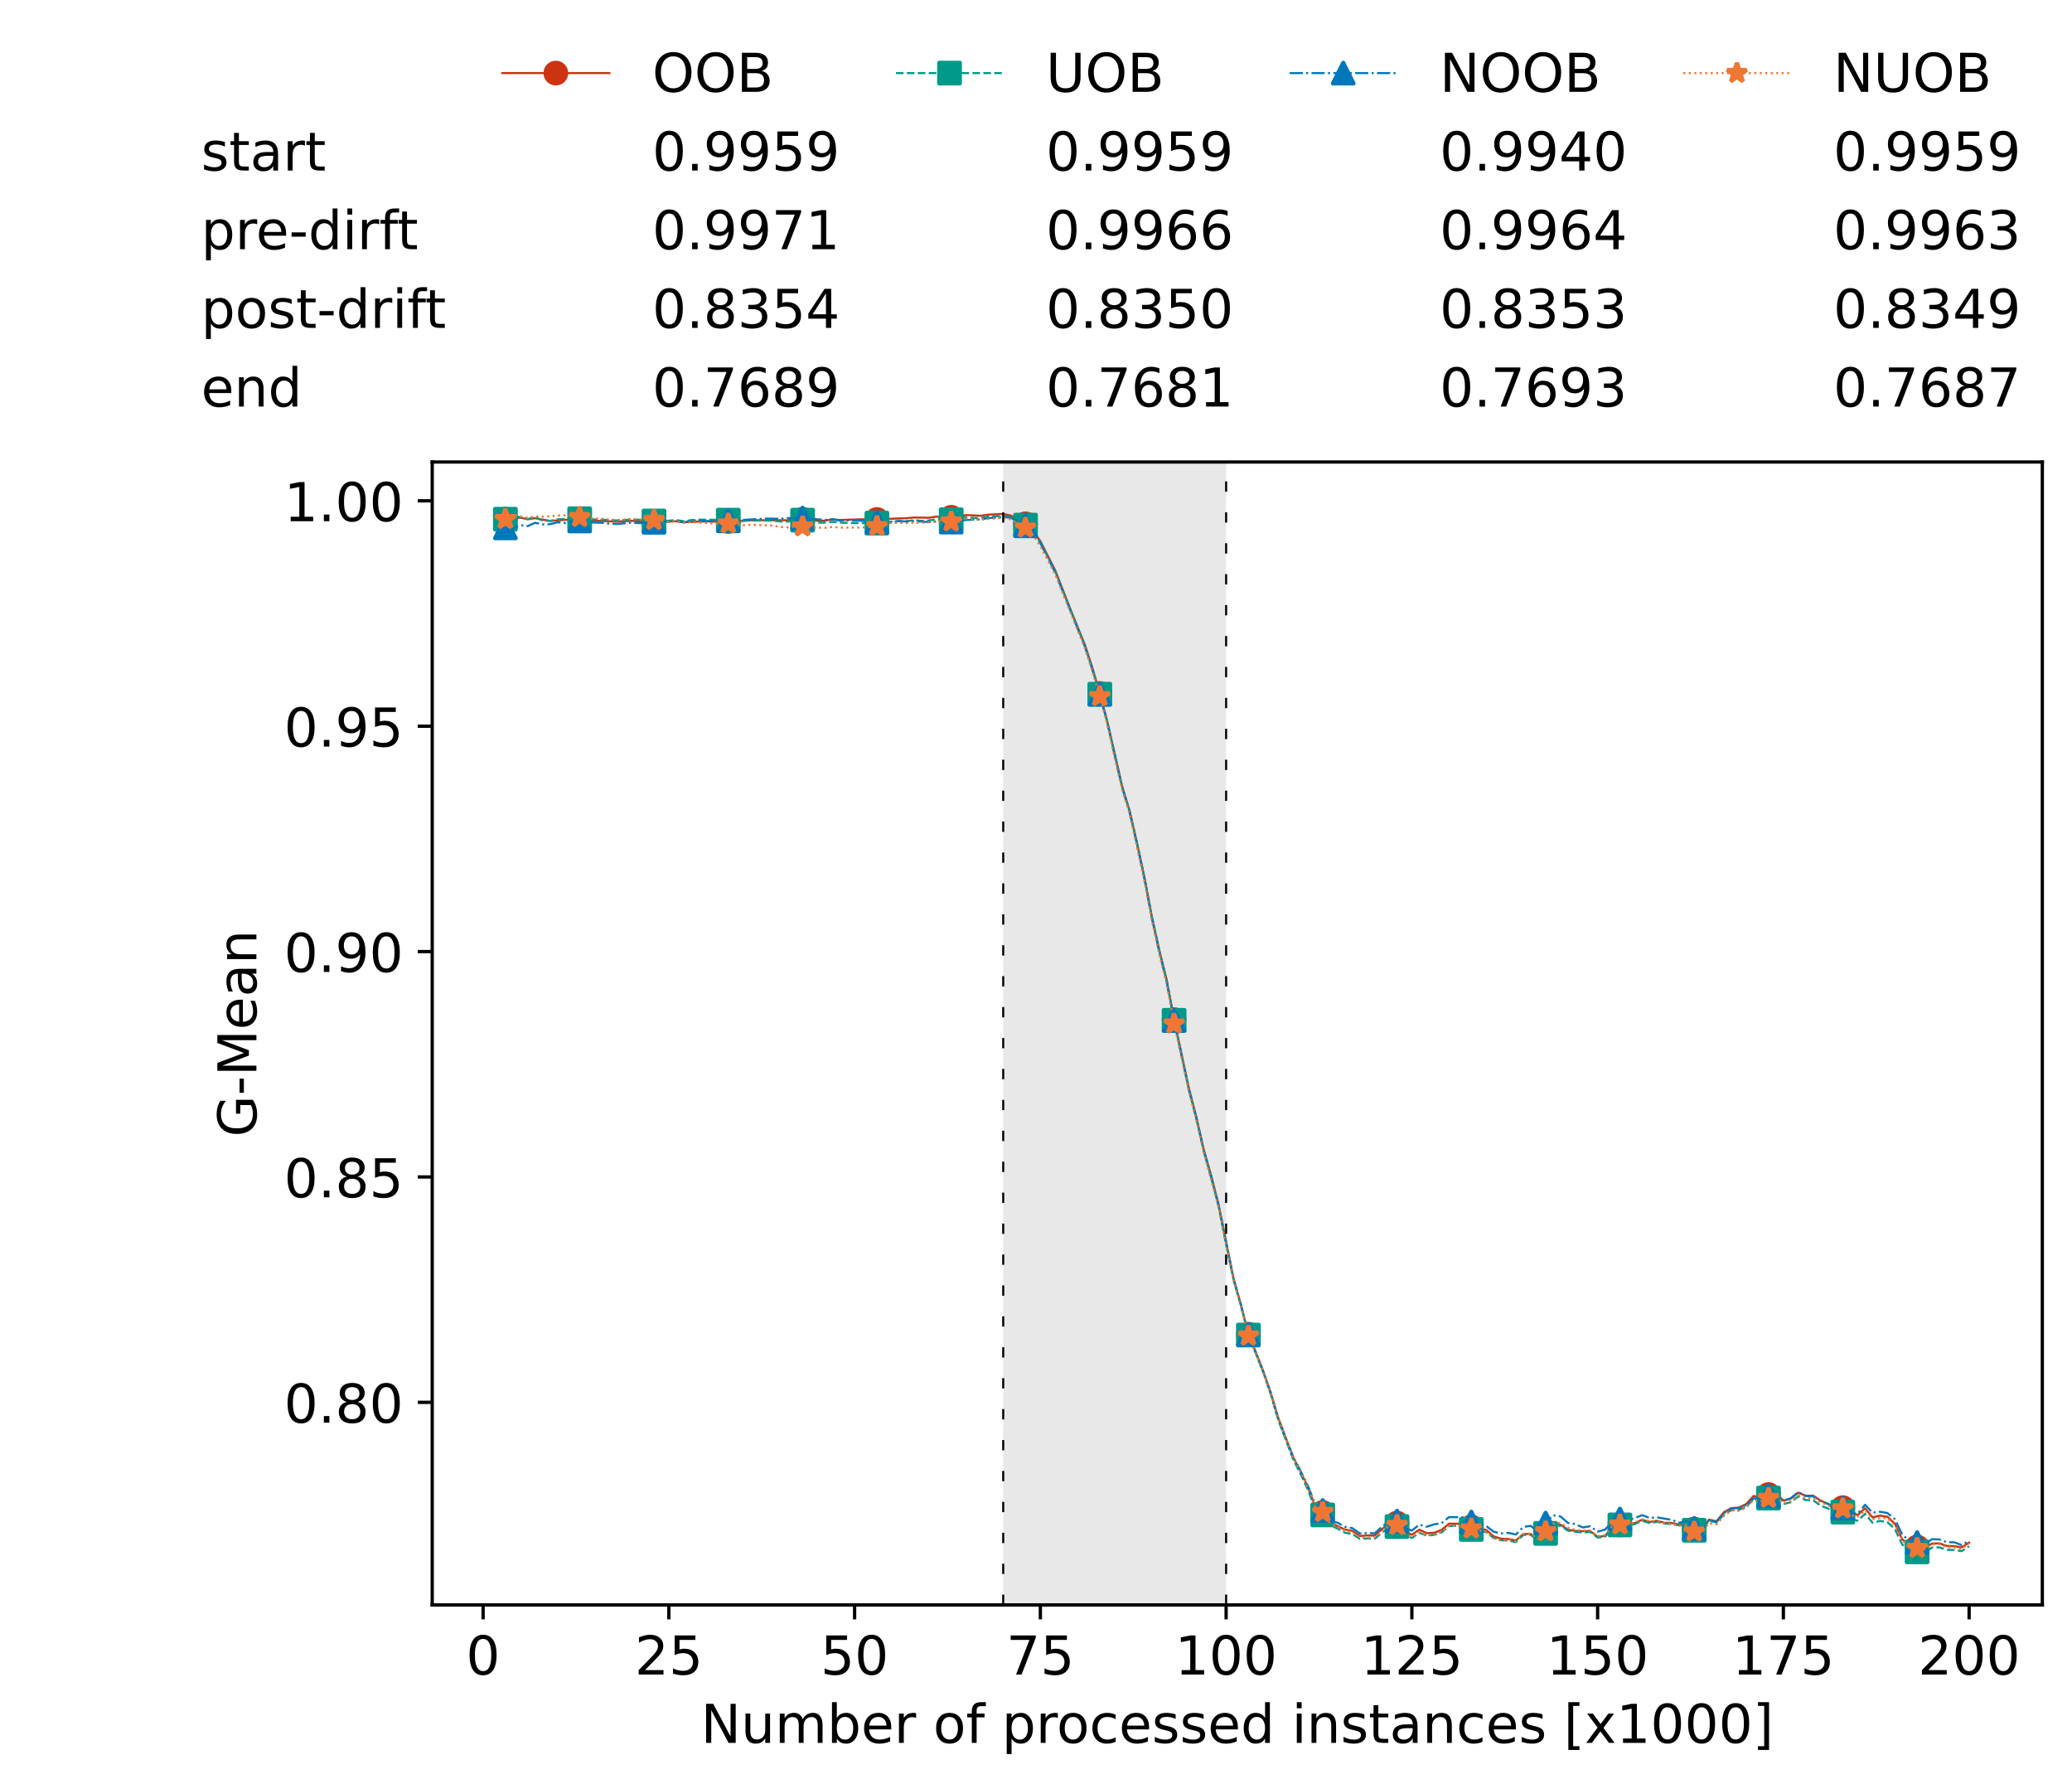 <?xml version="1.0" encoding="utf-8" standalone="no"?>
<!DOCTYPE svg PUBLIC "-//W3C//DTD SVG 1.1//EN"
  "http://www.w3.org/Graphics/SVG/1.1/DTD/svg11.dtd">
<!-- Created with matplotlib (https://matplotlib.org/) -->
<svg height="432.615pt" version="1.1" viewBox="0 0 502.65 432.615" width="502.65pt" xmlns="http://www.w3.org/2000/svg" xmlns:xlink="http://www.w3.org/1999/xlink">
 <defs>
  <style type="text/css">*{stroke-linecap:butt;stroke-linejoin:round;}</style>
 </defs>
 <g id="figure_1">
  <g id="patch_1">
   <path d="M 0 432.615 
L 502.65 432.615 
L 502.65 0 
L 0 0 
z
" style="fill:#ffffff;"/>
  </g>
  <g id="axes_1">
   <g id="patch_2">
    <path d="M 104.85 389.252 
L 495.45 389.252 
L 495.45 112.052 
L 104.85 112.052 
z
" style="fill:#ffffff;"/>
   </g>
   <g id="patch_3">
    <path clip-path="url(#p63161aea16)" d="M 297.446 389.252 
L 297.446 112.052 
L 243.372 112.052 
L 243.372 389.252 
z
" style="fill:#d3d3d3;opacity:0.5;"/>
   </g>
   <g id="matplotlib.axis_1">
    <g id="xtick_1">
     <g id="line2d_1">
      <defs>
       <path d="M 0 0 
L 0 3.5 
" id="m4ba1e99046" style="stroke:#000000;stroke-width:0.8;"/>
      </defs>
      <g>
       <use style="stroke:#000000;stroke-width:0.8;" x="117.197" xlink:href="#m4ba1e99046" y="389.252"/>
      </g>
     </g>
     <g id="text_1">
      <!-- 0 -->
      <g transform="translate(113.061 406.13)scale(0.13 -0.13)">
       <defs>
        <path d="M 31.781 66.406 
Q 24.172 66.406 20.328 58.906 
Q 16.5 51.422 16.5 36.375 
Q 16.5 21.391 20.328 13.891 
Q 24.172 6.391 31.781 6.391 
Q 39.453 6.391 43.281 13.891 
Q 47.125 21.391 47.125 36.375 
Q 47.125 51.422 43.281 58.906 
Q 39.453 66.406 31.781 66.406 
z
M 31.781 74.219 
Q 44.047 74.219 50.516 64.516 
Q 56.984 54.828 56.984 36.375 
Q 56.984 17.969 50.516 8.266 
Q 44.047 -1.422 31.781 -1.422 
Q 19.531 -1.422 13.062 8.266 
Q 6.594 17.969 6.594 36.375 
Q 6.594 54.828 13.062 64.516 
Q 19.531 74.219 31.781 74.219 
z
" id="DejaVuSans-48"/>
       </defs>
       <use xlink:href="#DejaVuSans-48"/>
      </g>
     </g>
    </g>
    <g id="xtick_2">
     <g id="line2d_2">
      <g>
       <use style="stroke:#000000;stroke-width:0.8;" x="162.259" xlink:href="#m4ba1e99046" y="389.252"/>
      </g>
     </g>
     <g id="text_2">
      <!-- 25 -->
      <g transform="translate(153.988 406.13)scale(0.13 -0.13)">
       <defs>
        <path d="M 19.188 8.297 
L 53.609 8.297 
L 53.609 0 
L 7.328 0 
L 7.328 8.297 
Q 12.938 14.109 22.625 23.891 
Q 32.328 33.688 34.812 36.531 
Q 39.547 41.844 41.422 45.531 
Q 43.312 49.219 43.312 52.781 
Q 43.312 58.594 39.234 62.25 
Q 35.156 65.922 28.609 65.922 
Q 23.969 65.922 18.812 64.312 
Q 13.672 62.703 7.812 59.422 
L 7.812 69.391 
Q 13.766 71.781 18.938 73 
Q 24.125 74.219 28.422 74.219 
Q 39.75 74.219 46.484 68.547 
Q 53.219 62.891 53.219 53.422 
Q 53.219 48.922 51.531 44.891 
Q 49.859 40.875 45.406 35.406 
Q 44.188 33.984 37.641 27.219 
Q 31.109 20.453 19.188 8.297 
z
" id="DejaVuSans-50"/>
        <path d="M 10.797 72.906 
L 49.516 72.906 
L 49.516 64.594 
L 19.828 64.594 
L 19.828 46.734 
Q 21.969 47.469 24.109 47.828 
Q 26.266 48.188 28.422 48.188 
Q 40.625 48.188 47.75 41.5 
Q 54.891 34.812 54.891 23.391 
Q 54.891 11.625 47.562 5.094 
Q 40.234 -1.422 26.906 -1.422 
Q 22.312 -1.422 17.547 -0.641 
Q 12.797 0.141 7.719 1.703 
L 7.719 11.625 
Q 12.109 9.234 16.797 8.062 
Q 21.484 6.891 26.703 6.891 
Q 35.156 6.891 40.078 11.328 
Q 45.016 15.766 45.016 23.391 
Q 45.016 31 40.078 35.438 
Q 35.156 39.891 26.703 39.891 
Q 22.75 39.891 18.812 39.016 
Q 14.891 38.141 10.797 36.281 
z
" id="DejaVuSans-53"/>
       </defs>
       <use xlink:href="#DejaVuSans-50"/>
       <use x="63.623" xlink:href="#DejaVuSans-53"/>
      </g>
     </g>
    </g>
    <g id="xtick_3">
     <g id="line2d_3">
      <g>
       <use style="stroke:#000000;stroke-width:0.8;" x="207.322" xlink:href="#m4ba1e99046" y="389.252"/>
      </g>
     </g>
     <g id="text_3">
      <!-- 50 -->
      <g transform="translate(199.05 406.13)scale(0.13 -0.13)">
       <use xlink:href="#DejaVuSans-53"/>
       <use x="63.623" xlink:href="#DejaVuSans-48"/>
      </g>
     </g>
    </g>
    <g id="xtick_4">
     <g id="line2d_4">
      <g>
       <use style="stroke:#000000;stroke-width:0.8;" x="252.384" xlink:href="#m4ba1e99046" y="389.252"/>
      </g>
     </g>
     <g id="text_4">
      <!-- 75 -->
      <g transform="translate(244.113 406.13)scale(0.13 -0.13)">
       <defs>
        <path d="M 8.203 72.906 
L 55.078 72.906 
L 55.078 68.703 
L 28.609 0 
L 18.312 0 
L 43.219 64.594 
L 8.203 64.594 
z
" id="DejaVuSans-55"/>
       </defs>
       <use xlink:href="#DejaVuSans-55"/>
       <use x="63.623" xlink:href="#DejaVuSans-53"/>
      </g>
     </g>
    </g>
    <g id="xtick_5">
     <g id="line2d_5">
      <g>
       <use style="stroke:#000000;stroke-width:0.8;" x="297.446" xlink:href="#m4ba1e99046" y="389.252"/>
      </g>
     </g>
     <g id="text_5">
      <!-- 100 -->
      <g transform="translate(285.039 406.13)scale(0.13 -0.13)">
       <defs>
        <path d="M 12.406 8.297 
L 28.516 8.297 
L 28.516 63.922 
L 10.984 60.406 
L 10.984 69.391 
L 28.422 72.906 
L 38.281 72.906 
L 38.281 8.297 
L 54.391 8.297 
L 54.391 0 
L 12.406 0 
z
" id="DejaVuSans-49"/>
       </defs>
       <use xlink:href="#DejaVuSans-49"/>
       <use x="63.623" xlink:href="#DejaVuSans-48"/>
       <use x="127.246" xlink:href="#DejaVuSans-48"/>
      </g>
     </g>
    </g>
    <g id="xtick_6">
     <g id="line2d_6">
      <g>
       <use style="stroke:#000000;stroke-width:0.8;" x="342.509" xlink:href="#m4ba1e99046" y="389.252"/>
      </g>
     </g>
     <g id="text_6">
      <!-- 125 -->
      <g transform="translate(330.102 406.13)scale(0.13 -0.13)">
       <use xlink:href="#DejaVuSans-49"/>
       <use x="63.623" xlink:href="#DejaVuSans-50"/>
       <use x="127.246" xlink:href="#DejaVuSans-53"/>
      </g>
     </g>
    </g>
    <g id="xtick_7">
     <g id="line2d_7">
      <g>
       <use style="stroke:#000000;stroke-width:0.8;" x="387.571" xlink:href="#m4ba1e99046" y="389.252"/>
      </g>
     </g>
     <g id="text_7">
      <!-- 150 -->
      <g transform="translate(375.164 406.13)scale(0.13 -0.13)">
       <use xlink:href="#DejaVuSans-49"/>
       <use x="63.623" xlink:href="#DejaVuSans-53"/>
       <use x="127.246" xlink:href="#DejaVuSans-48"/>
      </g>
     </g>
    </g>
    <g id="xtick_8">
     <g id="line2d_8">
      <g>
       <use style="stroke:#000000;stroke-width:0.8;" x="432.633" xlink:href="#m4ba1e99046" y="389.252"/>
      </g>
     </g>
     <g id="text_8">
      <!-- 175 -->
      <g transform="translate(420.226 406.13)scale(0.13 -0.13)">
       <use xlink:href="#DejaVuSans-49"/>
       <use x="63.623" xlink:href="#DejaVuSans-55"/>
       <use x="127.246" xlink:href="#DejaVuSans-53"/>
      </g>
     </g>
    </g>
    <g id="xtick_9">
     <g id="line2d_9">
      <g>
       <use style="stroke:#000000;stroke-width:0.8;" x="477.695" xlink:href="#m4ba1e99046" y="389.252"/>
      </g>
     </g>
     <g id="text_9">
      <!-- 200 -->
      <g transform="translate(465.289 406.13)scale(0.13 -0.13)">
       <use xlink:href="#DejaVuSans-50"/>
       <use x="63.623" xlink:href="#DejaVuSans-48"/>
       <use x="127.246" xlink:href="#DejaVuSans-48"/>
      </g>
     </g>
    </g>
    <g id="text_10">
     <!-- Number of processed instances [x1000] -->
     <g transform="translate(170.025 422.711)scale(0.13 -0.13)">
      <defs>
       <path d="M 9.812 72.906 
L 23.094 72.906 
L 55.422 11.922 
L 55.422 72.906 
L 64.984 72.906 
L 64.984 0 
L 51.703 0 
L 19.391 60.984 
L 19.391 0 
L 9.812 0 
z
" id="DejaVuSans-78"/>
       <path d="M 8.5 21.578 
L 8.5 54.688 
L 17.484 54.688 
L 17.484 21.922 
Q 17.484 14.156 20.5 10.266 
Q 23.531 6.391 29.594 6.391 
Q 36.859 6.391 41.078 11.031 
Q 45.312 15.672 45.312 23.688 
L 45.312 54.688 
L 54.297 54.688 
L 54.297 0 
L 45.312 0 
L 45.312 8.406 
Q 42.047 3.422 37.719 1 
Q 33.406 -1.422 27.688 -1.422 
Q 18.266 -1.422 13.375 4.438 
Q 8.5 10.297 8.5 21.578 
z
M 31.109 56 
z
" id="DejaVuSans-117"/>
       <path d="M 52 44.188 
Q 55.375 50.25 60.062 53.125 
Q 64.75 56 71.094 56 
Q 79.641 56 84.281 50.016 
Q 88.922 44.047 88.922 33.016 
L 88.922 0 
L 79.891 0 
L 79.891 32.719 
Q 79.891 40.578 77.094 44.375 
Q 74.312 48.188 68.609 48.188 
Q 61.625 48.188 57.562 43.547 
Q 53.516 38.922 53.516 30.906 
L 53.516 0 
L 44.484 0 
L 44.484 32.719 
Q 44.484 40.625 41.703 44.406 
Q 38.922 48.188 33.109 48.188 
Q 26.219 48.188 22.156 43.531 
Q 18.109 38.875 18.109 30.906 
L 18.109 0 
L 9.078 0 
L 9.078 54.688 
L 18.109 54.688 
L 18.109 46.188 
Q 21.188 51.219 25.484 53.609 
Q 29.781 56 35.688 56 
Q 41.656 56 45.828 52.969 
Q 50 49.953 52 44.188 
z
" id="DejaVuSans-109"/>
       <path d="M 48.688 27.297 
Q 48.688 37.203 44.609 42.844 
Q 40.531 48.484 33.406 48.484 
Q 26.266 48.484 22.188 42.844 
Q 18.109 37.203 18.109 27.297 
Q 18.109 17.391 22.188 11.75 
Q 26.266 6.109 33.406 6.109 
Q 40.531 6.109 44.609 11.75 
Q 48.688 17.391 48.688 27.297 
z
M 18.109 46.391 
Q 20.953 51.266 25.266 53.625 
Q 29.594 56 35.594 56 
Q 45.562 56 51.781 48.094 
Q 58.016 40.188 58.016 27.297 
Q 58.016 14.406 51.781 6.484 
Q 45.562 -1.422 35.594 -1.422 
Q 29.594 -1.422 25.266 0.953 
Q 20.953 3.328 18.109 8.203 
L 18.109 0 
L 9.078 0 
L 9.078 75.984 
L 18.109 75.984 
z
" id="DejaVuSans-98"/>
       <path d="M 56.203 29.594 
L 56.203 25.203 
L 14.891 25.203 
Q 15.484 15.922 20.484 11.062 
Q 25.484 6.203 34.422 6.203 
Q 39.594 6.203 44.453 7.469 
Q 49.312 8.734 54.109 11.281 
L 54.109 2.781 
Q 49.266 0.734 44.188 -0.344 
Q 39.109 -1.422 33.891 -1.422 
Q 20.797 -1.422 13.156 6.188 
Q 5.516 13.812 5.516 26.812 
Q 5.516 40.234 12.766 48.109 
Q 20.016 56 32.328 56 
Q 43.359 56 49.781 48.891 
Q 56.203 41.797 56.203 29.594 
z
M 47.219 32.234 
Q 47.125 39.594 43.094 43.984 
Q 39.062 48.391 32.422 48.391 
Q 24.906 48.391 20.391 44.141 
Q 15.875 39.891 15.188 32.172 
z
" id="DejaVuSans-101"/>
       <path d="M 41.109 46.297 
Q 39.594 47.172 37.812 47.578 
Q 36.031 48 33.891 48 
Q 26.266 48 22.188 43.047 
Q 18.109 38.094 18.109 28.812 
L 18.109 0 
L 9.078 0 
L 9.078 54.688 
L 18.109 54.688 
L 18.109 46.188 
Q 20.953 51.172 25.484 53.578 
Q 30.031 56 36.531 56 
Q 37.453 56 38.578 55.875 
Q 39.703 55.766 41.062 55.516 
z
" id="DejaVuSans-114"/>
       <path id="DejaVuSans-32"/>
       <path d="M 30.609 48.391 
Q 23.391 48.391 19.188 42.75 
Q 14.984 37.109 14.984 27.297 
Q 14.984 17.484 19.156 11.844 
Q 23.344 6.203 30.609 6.203 
Q 37.797 6.203 41.984 11.859 
Q 46.188 17.531 46.188 27.297 
Q 46.188 37.016 41.984 42.703 
Q 37.797 48.391 30.609 48.391 
z
M 30.609 56 
Q 42.328 56 49.016 48.375 
Q 55.719 40.766 55.719 27.297 
Q 55.719 13.875 49.016 6.219 
Q 42.328 -1.422 30.609 -1.422 
Q 18.844 -1.422 12.172 6.219 
Q 5.516 13.875 5.516 27.297 
Q 5.516 40.766 12.172 48.375 
Q 18.844 56 30.609 56 
z
" id="DejaVuSans-111"/>
       <path d="M 37.109 75.984 
L 37.109 68.5 
L 28.516 68.5 
Q 23.688 68.5 21.797 66.547 
Q 19.922 64.594 19.922 59.516 
L 19.922 54.688 
L 34.719 54.688 
L 34.719 47.703 
L 19.922 47.703 
L 19.922 0 
L 10.891 0 
L 10.891 47.703 
L 2.297 47.703 
L 2.297 54.688 
L 10.891 54.688 
L 10.891 58.5 
Q 10.891 67.625 15.141 71.797 
Q 19.391 75.984 28.609 75.984 
z
" id="DejaVuSans-102"/>
       <path d="M 18.109 8.203 
L 18.109 -20.797 
L 9.078 -20.797 
L 9.078 54.688 
L 18.109 54.688 
L 18.109 46.391 
Q 20.953 51.266 25.266 53.625 
Q 29.594 56 35.594 56 
Q 45.562 56 51.781 48.094 
Q 58.016 40.188 58.016 27.297 
Q 58.016 14.406 51.781 6.484 
Q 45.562 -1.422 35.594 -1.422 
Q 29.594 -1.422 25.266 0.953 
Q 20.953 3.328 18.109 8.203 
z
M 48.688 27.297 
Q 48.688 37.203 44.609 42.844 
Q 40.531 48.484 33.406 48.484 
Q 26.266 48.484 22.188 42.844 
Q 18.109 37.203 18.109 27.297 
Q 18.109 17.391 22.188 11.75 
Q 26.266 6.109 33.406 6.109 
Q 40.531 6.109 44.609 11.75 
Q 48.688 17.391 48.688 27.297 
z
" id="DejaVuSans-112"/>
       <path d="M 48.781 52.594 
L 48.781 44.188 
Q 44.969 46.297 41.141 47.344 
Q 37.312 48.391 33.406 48.391 
Q 24.656 48.391 19.812 42.844 
Q 14.984 37.312 14.984 27.297 
Q 14.984 17.281 19.812 11.734 
Q 24.656 6.203 33.406 6.203 
Q 37.312 6.203 41.141 7.25 
Q 44.969 8.297 48.781 10.406 
L 48.781 2.094 
Q 45.016 0.344 40.984 -0.531 
Q 36.969 -1.422 32.422 -1.422 
Q 20.062 -1.422 12.781 6.344 
Q 5.516 14.109 5.516 27.297 
Q 5.516 40.672 12.859 48.328 
Q 20.219 56 33.016 56 
Q 37.156 56 41.109 55.141 
Q 45.062 54.297 48.781 52.594 
z
" id="DejaVuSans-99"/>
       <path d="M 44.281 53.078 
L 44.281 44.578 
Q 40.484 46.531 36.375 47.5 
Q 32.281 48.484 27.875 48.484 
Q 21.188 48.484 17.844 46.438 
Q 14.5 44.391 14.5 40.281 
Q 14.5 37.156 16.891 35.375 
Q 19.281 33.594 26.516 31.984 
L 29.594 31.297 
Q 39.156 29.25 43.188 25.516 
Q 47.219 21.781 47.219 15.094 
Q 47.219 7.469 41.188 3.016 
Q 35.156 -1.422 24.609 -1.422 
Q 20.219 -1.422 15.453 -0.562 
Q 10.688 0.297 5.422 2 
L 5.422 11.281 
Q 10.406 8.688 15.234 7.391 
Q 20.062 6.109 24.812 6.109 
Q 31.156 6.109 34.562 8.281 
Q 37.984 10.453 37.984 14.406 
Q 37.984 18.062 35.516 20.016 
Q 33.062 21.969 24.703 23.781 
L 21.578 24.516 
Q 13.234 26.266 9.516 29.906 
Q 5.812 33.547 5.812 39.891 
Q 5.812 47.609 11.281 51.797 
Q 16.75 56 26.812 56 
Q 31.781 56 36.172 55.266 
Q 40.578 54.547 44.281 53.078 
z
" id="DejaVuSans-115"/>
       <path d="M 45.406 46.391 
L 45.406 75.984 
L 54.391 75.984 
L 54.391 0 
L 45.406 0 
L 45.406 8.203 
Q 42.578 3.328 38.25 0.953 
Q 33.938 -1.422 27.875 -1.422 
Q 17.969 -1.422 11.734 6.484 
Q 5.516 14.406 5.516 27.297 
Q 5.516 40.188 11.734 48.094 
Q 17.969 56 27.875 56 
Q 33.938 56 38.25 53.625 
Q 42.578 51.266 45.406 46.391 
z
M 14.797 27.297 
Q 14.797 17.391 18.875 11.75 
Q 22.953 6.109 30.078 6.109 
Q 37.203 6.109 41.297 11.75 
Q 45.406 17.391 45.406 27.297 
Q 45.406 37.203 41.297 42.844 
Q 37.203 48.484 30.078 48.484 
Q 22.953 48.484 18.875 42.844 
Q 14.797 37.203 14.797 27.297 
z
" id="DejaVuSans-100"/>
       <path d="M 9.422 54.688 
L 18.406 54.688 
L 18.406 0 
L 9.422 0 
z
M 9.422 75.984 
L 18.406 75.984 
L 18.406 64.594 
L 9.422 64.594 
z
" id="DejaVuSans-105"/>
       <path d="M 54.891 33.016 
L 54.891 0 
L 45.906 0 
L 45.906 32.719 
Q 45.906 40.484 42.875 44.328 
Q 39.844 48.188 33.797 48.188 
Q 26.516 48.188 22.312 43.547 
Q 18.109 38.922 18.109 30.906 
L 18.109 0 
L 9.078 0 
L 9.078 54.688 
L 18.109 54.688 
L 18.109 46.188 
Q 21.344 51.125 25.703 53.562 
Q 30.078 56 35.797 56 
Q 45.219 56 50.047 50.172 
Q 54.891 44.344 54.891 33.016 
z
" id="DejaVuSans-110"/>
       <path d="M 18.312 70.219 
L 18.312 54.688 
L 36.812 54.688 
L 36.812 47.703 
L 18.312 47.703 
L 18.312 18.016 
Q 18.312 11.328 20.141 9.422 
Q 21.969 7.516 27.594 7.516 
L 36.812 7.516 
L 36.812 0 
L 27.594 0 
Q 17.188 0 13.234 3.875 
Q 9.281 7.766 9.281 18.016 
L 9.281 47.703 
L 2.688 47.703 
L 2.688 54.688 
L 9.281 54.688 
L 9.281 70.219 
z
" id="DejaVuSans-116"/>
       <path d="M 34.281 27.484 
Q 23.391 27.484 19.188 25 
Q 14.984 22.516 14.984 16.5 
Q 14.984 11.719 18.141 8.906 
Q 21.297 6.109 26.703 6.109 
Q 34.188 6.109 38.703 11.406 
Q 43.219 16.703 43.219 25.484 
L 43.219 27.484 
z
M 52.203 31.203 
L 52.203 0 
L 43.219 0 
L 43.219 8.297 
Q 40.141 3.328 35.547 0.953 
Q 30.953 -1.422 24.312 -1.422 
Q 15.922 -1.422 10.953 3.297 
Q 6 8.016 6 15.922 
Q 6 25.141 12.172 29.828 
Q 18.359 34.516 30.609 34.516 
L 43.219 34.516 
L 43.219 35.406 
Q 43.219 41.609 39.141 45 
Q 35.062 48.391 27.688 48.391 
Q 23 48.391 18.547 47.266 
Q 14.109 46.141 10.016 43.891 
L 10.016 52.203 
Q 14.938 54.109 19.578 55.047 
Q 24.219 56 28.609 56 
Q 40.484 56 46.344 49.844 
Q 52.203 43.703 52.203 31.203 
z
" id="DejaVuSans-97"/>
       <path d="M 8.594 75.984 
L 29.297 75.984 
L 29.297 69 
L 17.578 69 
L 17.578 -6.203 
L 29.297 -6.203 
L 29.297 -13.188 
L 8.594 -13.188 
z
" id="DejaVuSans-91"/>
       <path d="M 54.891 54.688 
L 35.109 28.078 
L 55.906 0 
L 45.312 0 
L 29.391 21.484 
L 13.484 0 
L 2.875 0 
L 24.125 28.609 
L 4.688 54.688 
L 15.281 54.688 
L 29.781 35.203 
L 44.281 54.688 
z
" id="DejaVuSans-120"/>
       <path d="M 30.422 75.984 
L 30.422 -13.188 
L 9.719 -13.188 
L 9.719 -6.203 
L 21.391 -6.203 
L 21.391 69 
L 9.719 69 
L 9.719 75.984 
z
" id="DejaVuSans-93"/>
      </defs>
      <use xlink:href="#DejaVuSans-78"/>
      <use x="74.805" xlink:href="#DejaVuSans-117"/>
      <use x="138.184" xlink:href="#DejaVuSans-109"/>
      <use x="235.596" xlink:href="#DejaVuSans-98"/>
      <use x="299.072" xlink:href="#DejaVuSans-101"/>
      <use x="360.596" xlink:href="#DejaVuSans-114"/>
      <use x="401.709" xlink:href="#DejaVuSans-32"/>
      <use x="433.496" xlink:href="#DejaVuSans-111"/>
      <use x="494.678" xlink:href="#DejaVuSans-102"/>
      <use x="529.883" xlink:href="#DejaVuSans-32"/>
      <use x="561.67" xlink:href="#DejaVuSans-112"/>
      <use x="625.146" xlink:href="#DejaVuSans-114"/>
      <use x="664.01" xlink:href="#DejaVuSans-111"/>
      <use x="725.191" xlink:href="#DejaVuSans-99"/>
      <use x="780.172" xlink:href="#DejaVuSans-101"/>
      <use x="841.695" xlink:href="#DejaVuSans-115"/>
      <use x="893.795" xlink:href="#DejaVuSans-115"/>
      <use x="945.895" xlink:href="#DejaVuSans-101"/>
      <use x="1007.418" xlink:href="#DejaVuSans-100"/>
      <use x="1070.895" xlink:href="#DejaVuSans-32"/>
      <use x="1102.682" xlink:href="#DejaVuSans-105"/>
      <use x="1130.465" xlink:href="#DejaVuSans-110"/>
      <use x="1193.844" xlink:href="#DejaVuSans-115"/>
      <use x="1245.943" xlink:href="#DejaVuSans-116"/>
      <use x="1285.152" xlink:href="#DejaVuSans-97"/>
      <use x="1346.432" xlink:href="#DejaVuSans-110"/>
      <use x="1409.811" xlink:href="#DejaVuSans-99"/>
      <use x="1464.791" xlink:href="#DejaVuSans-101"/>
      <use x="1526.314" xlink:href="#DejaVuSans-115"/>
      <use x="1578.414" xlink:href="#DejaVuSans-32"/>
      <use x="1610.201" xlink:href="#DejaVuSans-91"/>
      <use x="1649.215" xlink:href="#DejaVuSans-120"/>
      <use x="1708.395" xlink:href="#DejaVuSans-49"/>
      <use x="1772.018" xlink:href="#DejaVuSans-48"/>
      <use x="1835.641" xlink:href="#DejaVuSans-48"/>
      <use x="1899.264" xlink:href="#DejaVuSans-48"/>
      <use x="1962.887" xlink:href="#DejaVuSans-93"/>
     </g>
    </g>
   </g>
   <g id="matplotlib.axis_2">
    <g id="ytick_1">
     <g id="line2d_10">
      <defs>
       <path d="M 0 0 
L -3.5 0 
" id="m583c51b0b8" style="stroke:#000000;stroke-width:0.8;"/>
      </defs>
      <g>
       <use style="stroke:#000000;stroke-width:0.8;" x="104.85" xlink:href="#m583c51b0b8" y="340.113"/>
      </g>
     </g>
     <g id="text_11">
      <!-- 0.80 -->
      <g transform="translate(68.905 345.052)scale(0.13 -0.13)">
       <defs>
        <path d="M 10.688 12.406 
L 21 12.406 
L 21 0 
L 10.688 0 
z
" id="DejaVuSans-46"/>
        <path d="M 31.781 34.625 
Q 24.75 34.625 20.719 30.859 
Q 16.703 27.094 16.703 20.516 
Q 16.703 13.922 20.719 10.156 
Q 24.75 6.391 31.781 6.391 
Q 38.812 6.391 42.859 10.172 
Q 46.922 13.969 46.922 20.516 
Q 46.922 27.094 42.891 30.859 
Q 38.875 34.625 31.781 34.625 
z
M 21.922 38.812 
Q 15.578 40.375 12.031 44.719 
Q 8.5 49.078 8.5 55.328 
Q 8.5 64.062 14.719 69.141 
Q 20.953 74.219 31.781 74.219 
Q 42.672 74.219 48.875 69.141 
Q 55.078 64.062 55.078 55.328 
Q 55.078 49.078 51.531 44.719 
Q 48 40.375 41.703 38.812 
Q 48.828 37.156 52.797 32.312 
Q 56.781 27.484 56.781 20.516 
Q 56.781 9.906 50.312 4.234 
Q 43.844 -1.422 31.781 -1.422 
Q 19.734 -1.422 13.25 4.234 
Q 6.781 9.906 6.781 20.516 
Q 6.781 27.484 10.781 32.312 
Q 14.797 37.156 21.922 38.812 
z
M 18.312 54.391 
Q 18.312 48.734 21.844 45.562 
Q 25.391 42.391 31.781 42.391 
Q 38.141 42.391 41.719 45.562 
Q 45.312 48.734 45.312 54.391 
Q 45.312 60.062 41.719 63.234 
Q 38.141 66.406 31.781 66.406 
Q 25.391 66.406 21.844 63.234 
Q 18.312 60.062 18.312 54.391 
z
" id="DejaVuSans-56"/>
       </defs>
       <use xlink:href="#DejaVuSans-48"/>
       <use x="63.623" xlink:href="#DejaVuSans-46"/>
       <use x="95.41" xlink:href="#DejaVuSans-56"/>
       <use x="159.033" xlink:href="#DejaVuSans-48"/>
      </g>
     </g>
    </g>
    <g id="ytick_2">
     <g id="line2d_11">
      <g>
       <use style="stroke:#000000;stroke-width:0.8;" x="104.85" xlink:href="#m583c51b0b8" y="285.452"/>
      </g>
     </g>
     <g id="text_12">
      <!-- 0.85 -->
      <g transform="translate(68.905 290.391)scale(0.13 -0.13)">
       <use xlink:href="#DejaVuSans-48"/>
       <use x="63.623" xlink:href="#DejaVuSans-46"/>
       <use x="95.41" xlink:href="#DejaVuSans-56"/>
       <use x="159.033" xlink:href="#DejaVuSans-53"/>
      </g>
     </g>
    </g>
    <g id="ytick_3">
     <g id="line2d_12">
      <g>
       <use style="stroke:#000000;stroke-width:0.8;" x="104.85" xlink:href="#m583c51b0b8" y="230.791"/>
      </g>
     </g>
     <g id="text_13">
      <!-- 0.90 -->
      <g transform="translate(68.905 235.73)scale(0.13 -0.13)">
       <defs>
        <path d="M 10.984 1.516 
L 10.984 10.5 
Q 14.703 8.734 18.5 7.812 
Q 22.312 6.891 25.984 6.891 
Q 35.75 6.891 40.891 13.453 
Q 46.047 20.016 46.781 33.406 
Q 43.953 29.203 39.594 26.953 
Q 35.25 24.703 29.984 24.703 
Q 19.047 24.703 12.672 31.312 
Q 6.297 37.938 6.297 49.422 
Q 6.297 60.641 12.938 67.422 
Q 19.578 74.219 30.609 74.219 
Q 43.266 74.219 49.922 64.516 
Q 56.594 54.828 56.594 36.375 
Q 56.594 19.141 48.406 8.859 
Q 40.234 -1.422 26.422 -1.422 
Q 22.703 -1.422 18.891 -0.688 
Q 15.094 0.047 10.984 1.516 
z
M 30.609 32.422 
Q 37.25 32.422 41.125 36.953 
Q 45.016 41.5 45.016 49.422 
Q 45.016 57.281 41.125 61.844 
Q 37.25 66.406 30.609 66.406 
Q 23.969 66.406 20.094 61.844 
Q 16.219 57.281 16.219 49.422 
Q 16.219 41.5 20.094 36.953 
Q 23.969 32.422 30.609 32.422 
z
" id="DejaVuSans-57"/>
       </defs>
       <use xlink:href="#DejaVuSans-48"/>
       <use x="63.623" xlink:href="#DejaVuSans-46"/>
       <use x="95.41" xlink:href="#DejaVuSans-57"/>
       <use x="159.033" xlink:href="#DejaVuSans-48"/>
      </g>
     </g>
    </g>
    <g id="ytick_4">
     <g id="line2d_13">
      <g>
       <use style="stroke:#000000;stroke-width:0.8;" x="104.85" xlink:href="#m583c51b0b8" y="176.129"/>
      </g>
     </g>
     <g id="text_14">
      <!-- 0.95 -->
      <g transform="translate(68.905 181.068)scale(0.13 -0.13)">
       <use xlink:href="#DejaVuSans-48"/>
       <use x="63.623" xlink:href="#DejaVuSans-46"/>
       <use x="95.41" xlink:href="#DejaVuSans-57"/>
       <use x="159.033" xlink:href="#DejaVuSans-53"/>
      </g>
     </g>
    </g>
    <g id="ytick_5">
     <g id="line2d_14">
      <g>
       <use style="stroke:#000000;stroke-width:0.8;" x="104.85" xlink:href="#m583c51b0b8" y="121.468"/>
      </g>
     </g>
     <g id="text_15">
      <!-- 1.00 -->
      <g transform="translate(68.905 126.407)scale(0.13 -0.13)">
       <use xlink:href="#DejaVuSans-49"/>
       <use x="63.623" xlink:href="#DejaVuSans-46"/>
       <use x="95.41" xlink:href="#DejaVuSans-48"/>
       <use x="159.033" xlink:href="#DejaVuSans-48"/>
      </g>
     </g>
    </g>
    <g id="text_16">
     <!-- G-Mean -->
     <g transform="translate(62.201 275.744)rotate(-90)scale(0.13 -0.13)">
      <defs>
       <path d="M 59.516 10.406 
L 59.516 29.984 
L 43.406 29.984 
L 43.406 38.094 
L 69.281 38.094 
L 69.281 6.781 
Q 63.578 2.734 56.688 0.656 
Q 49.812 -1.422 42 -1.422 
Q 24.906 -1.422 15.25 8.562 
Q 5.609 18.562 5.609 36.375 
Q 5.609 54.25 15.25 64.234 
Q 24.906 74.219 42 74.219 
Q 49.125 74.219 55.547 72.453 
Q 61.969 70.703 67.391 67.281 
L 67.391 56.781 
Q 61.922 61.422 55.766 63.766 
Q 49.609 66.109 42.828 66.109 
Q 29.438 66.109 22.719 58.641 
Q 16.016 51.172 16.016 36.375 
Q 16.016 21.625 22.719 14.156 
Q 29.438 6.688 42.828 6.688 
Q 48.047 6.688 52.141 7.594 
Q 56.25 8.5 59.516 10.406 
z
" id="DejaVuSans-71"/>
       <path d="M 4.891 31.391 
L 31.203 31.391 
L 31.203 23.391 
L 4.891 23.391 
z
" id="DejaVuSans-45"/>
       <path d="M 9.812 72.906 
L 24.516 72.906 
L 43.109 23.297 
L 61.812 72.906 
L 76.516 72.906 
L 76.516 0 
L 66.891 0 
L 66.891 64.016 
L 48.094 14.016 
L 38.188 14.016 
L 19.391 64.016 
L 19.391 0 
L 9.812 0 
z
" id="DejaVuSans-77"/>
      </defs>
      <use xlink:href="#DejaVuSans-71"/>
      <use x="77.49" xlink:href="#DejaVuSans-45"/>
      <use x="113.574" xlink:href="#DejaVuSans-77"/>
      <use x="199.854" xlink:href="#DejaVuSans-101"/>
      <use x="261.377" xlink:href="#DejaVuSans-97"/>
      <use x="322.656" xlink:href="#DejaVuSans-110"/>
     </g>
    </g>
   </g>
   <g id="line2d_15"/>
   <g id="line2d_16"/>
   <g id="line2d_17"/>
   <g id="line2d_18"/>
   <g id="line2d_19"/>
   <g id="line2d_20">
    <path clip-path="url(#p63161aea16)" d="M 122.605 125.93 
L 124.407 125.921 
L 126.21 125.535 
L 128.012 125.931 
L 129.815 125.687 
L 133.419 126.346 
L 137.024 126.094 
L 138.827 125.955 
L 146.037 126.367 
L 149.642 126.505 
L 153.247 126.318 
L 155.049 126.464 
L 162.259 126.484 
L 164.062 126.42 
L 165.864 126.7 
L 169.469 126.485 
L 173.074 126.491 
L 174.877 126.552 
L 176.679 126.444 
L 180.284 126.348 
L 182.087 126.182 
L 191.099 126.176 
L 192.902 125.956 
L 196.507 126.01 
L 198.309 126.334 
L 200.112 126.28 
L 201.914 125.948 
L 203.717 126.109 
L 209.124 125.945 
L 210.927 126.051 
L 214.532 125.891 
L 218.137 125.732 
L 219.939 125.681 
L 221.742 125.512 
L 225.347 125.57 
L 227.149 125.293 
L 228.952 125.454 
L 230.754 125.46 
L 234.359 124.921 
L 237.964 125.085 
L 239.767 124.816 
L 243.372 124.652 
L 245.174 125.032 
L 248.779 127.048 
L 250.581 128.7 
L 252.384 131.261 
L 255.989 138.348 
L 259.594 147.6 
L 263.199 156.44 
L 265.001 161.962 
L 266.804 168.192 
L 268.606 174.977 
L 272.211 190.7 
L 274.014 196.572 
L 275.816 204.418 
L 277.619 212.781 
L 279.421 222.301 
L 281.224 230.444 
L 283.026 237.685 
L 284.829 247.295 
L 288.434 264.035 
L 290.236 271.014 
L 292.039 278.92 
L 293.841 285.233 
L 295.644 292.276 
L 299.249 310.116 
L 301.051 316.466 
L 302.854 323.588 
L 304.656 327.931 
L 306.459 332.577 
L 308.261 337.775 
L 310.064 343.787 
L 313.669 353.366 
L 315.471 356.843 
L 317.274 360.674 
L 319.076 365.453 
L 320.879 366.84 
L 322.681 369.295 
L 326.286 370.968 
L 328.089 371.295 
L 329.891 372.523 
L 331.694 372.396 
L 333.496 372.453 
L 335.299 370.807 
L 337.101 369.474 
L 338.904 369.415 
L 340.706 371.41 
L 342.509 372.212 
L 344.311 371.002 
L 346.114 371.84 
L 347.916 371.759 
L 349.719 371.056 
L 351.521 369.547 
L 355.126 369.53 
L 356.928 370.325 
L 360.533 371.062 
L 362.336 372.612 
L 364.138 373.193 
L 365.941 373.264 
L 367.743 373.624 
L 369.546 372.041 
L 371.348 372.024 
L 373.151 373.59 
L 376.756 369.667 
L 378.558 369.773 
L 380.361 371.014 
L 382.163 371.292 
L 383.966 371.366 
L 385.768 371.324 
L 387.571 372.725 
L 389.373 372.515 
L 391.176 370.287 
L 392.978 369.82 
L 394.781 369.904 
L 396.583 369.39 
L 398.386 368.583 
L 400.188 369.142 
L 401.991 368.837 
L 403.793 369.335 
L 405.596 369.36 
L 407.398 369.779 
L 409.201 369.326 
L 411.003 370.84 
L 412.806 371.177 
L 414.608 368.559 
L 416.411 368.963 
L 418.213 366.756 
L 420.016 365.771 
L 421.818 365.632 
L 423.621 364.773 
L 425.423 362.82 
L 427.226 363.234 
L 429.028 362.488 
L 430.831 362.168 
L 432.633 363.96 
L 434.436 363.468 
L 436.238 362.014 
L 438.041 362.78 
L 439.843 362.745 
L 441.646 363.938 
L 443.448 364.734 
L 445.251 365.879 
L 447.053 365.659 
L 448.856 367.151 
L 450.658 367.416 
L 452.461 365.811 
L 454.263 368.015 
L 456.066 367.588 
L 457.868 367.865 
L 459.671 369.526 
L 461.473 373.35 
L 463.276 374.724 
L 465.078 375.197 
L 466.881 375.427 
L 468.683 374.365 
L 470.485 374.311 
L 472.288 374.941 
L 474.09 374.997 
L 475.893 375.294 
L 477.695 374.132 
L 477.695 374.132 
" style="fill:none;stroke:#cc3311;stroke-linecap:square;stroke-width:0.5;"/>
    <defs>
     <path d="M 0 2.5 
C 0.663 2.5 1.299 2.237 1.768 1.768 
C 2.237 1.299 2.5 0.663 2.5 0 
C 2.5 -0.663 2.237 -1.299 1.768 -1.768 
C 1.299 -2.237 0.663 -2.5 0 -2.5 
C -0.663 -2.5 -1.299 -2.237 -1.768 -1.768 
C -2.237 -1.299 -2.5 -0.663 -2.5 0 
C -2.5 0.663 -2.237 1.299 -1.768 1.768 
C -1.299 2.237 -0.663 2.5 0 2.5 
z
" id="m6fa7ad69d3" style="stroke:#cc3311;"/>
    </defs>
    <g clip-path="url(#p63161aea16)">
     <use style="fill:#cc3311;stroke:#cc3311;" x="122.605" xlink:href="#m6fa7ad69d3" y="125.93"/>
     <use style="fill:#cc3311;stroke:#cc3311;" x="140.629" xlink:href="#m6fa7ad69d3" y="126.031"/>
     <use style="fill:#cc3311;stroke:#cc3311;" x="158.654" xlink:href="#m6fa7ad69d3" y="126.484"/>
     <use style="fill:#cc3311;stroke:#cc3311;" x="176.679" xlink:href="#m6fa7ad69d3" y="126.444"/>
     <use style="fill:#cc3311;stroke:#cc3311;" x="194.704" xlink:href="#m6fa7ad69d3" y="125.956"/>
     <use style="fill:#cc3311;stroke:#cc3311;" x="212.729" xlink:href="#m6fa7ad69d3" y="125.999"/>
     <use style="fill:#cc3311;stroke:#cc3311;" x="230.754" xlink:href="#m6fa7ad69d3" y="125.46"/>
     <use style="fill:#cc3311;stroke:#cc3311;" x="248.779" xlink:href="#m6fa7ad69d3" y="127.048"/>
     <use style="fill:#cc3311;stroke:#cc3311;" x="266.804" xlink:href="#m6fa7ad69d3" y="168.192"/>
     <use style="fill:#cc3311;stroke:#cc3311;" x="284.829" xlink:href="#m6fa7ad69d3" y="247.295"/>
     <use style="fill:#cc3311;stroke:#cc3311;" x="302.854" xlink:href="#m6fa7ad69d3" y="323.588"/>
     <use style="fill:#cc3311;stroke:#cc3311;" x="320.879" xlink:href="#m6fa7ad69d3" y="366.84"/>
     <use style="fill:#cc3311;stroke:#cc3311;" x="338.904" xlink:href="#m6fa7ad69d3" y="369.415"/>
     <use style="fill:#cc3311;stroke:#cc3311;" x="356.928" xlink:href="#m6fa7ad69d3" y="370.325"/>
     <use style="fill:#cc3311;stroke:#cc3311;" x="374.953" xlink:href="#m6fa7ad69d3" y="371.579"/>
     <use style="fill:#cc3311;stroke:#cc3311;" x="392.978" xlink:href="#m6fa7ad69d3" y="369.82"/>
     <use style="fill:#cc3311;stroke:#cc3311;" x="411.003" xlink:href="#m6fa7ad69d3" y="370.84"/>
     <use style="fill:#cc3311;stroke:#cc3311;" x="429.028" xlink:href="#m6fa7ad69d3" y="362.488"/>
     <use style="fill:#cc3311;stroke:#cc3311;" x="447.053" xlink:href="#m6fa7ad69d3" y="365.659"/>
     <use style="fill:#cc3311;stroke:#cc3311;" x="465.078" xlink:href="#m6fa7ad69d3" y="375.197"/>
    </g>
   </g>
   <g id="line2d_21"/>
   <g id="line2d_22"/>
   <g id="line2d_23"/>
   <g id="line2d_24"/>
   <g id="line2d_25">
    <path clip-path="url(#p63161aea16)" d="M 122.605 125.93 
L 124.407 124.793 
L 126.21 125.512 
L 128.012 125.913 
L 129.815 125.446 
L 131.617 126.223 
L 133.419 126.322 
L 135.222 125.974 
L 138.827 125.722 
L 149.642 126.225 
L 153.247 126.005 
L 155.049 126.048 
L 160.457 126.417 
L 164.062 126.135 
L 165.864 126.414 
L 167.667 126.146 
L 169.469 126.037 
L 173.074 126.043 
L 174.877 126.217 
L 176.679 126.162 
L 180.284 126.23 
L 187.494 126.268 
L 189.297 126.484 
L 191.099 126.493 
L 192.902 126.218 
L 194.704 126.162 
L 196.507 126.38 
L 198.309 126.764 
L 200.112 126.764 
L 201.914 126.543 
L 203.717 126.758 
L 210.927 126.918 
L 212.729 126.869 
L 218.137 126.384 
L 219.939 126.389 
L 221.742 126.166 
L 223.544 126.324 
L 225.347 126.222 
L 227.149 125.945 
L 230.754 126.059 
L 232.557 125.842 
L 234.359 125.463 
L 236.162 125.629 
L 237.964 125.63 
L 239.767 125.307 
L 243.372 125.141 
L 245.174 125.407 
L 248.779 127.367 
L 250.581 128.967 
L 252.384 131.526 
L 255.989 138.563 
L 259.594 147.718 
L 263.199 156.719 
L 265.001 162.305 
L 266.804 168.361 
L 268.606 175.049 
L 272.211 190.772 
L 274.014 196.644 
L 275.816 204.491 
L 277.619 212.845 
L 279.421 222.365 
L 281.224 230.565 
L 283.026 237.807 
L 284.829 247.46 
L 288.434 264.398 
L 290.236 271.377 
L 292.039 279.228 
L 293.841 285.678 
L 295.644 292.671 
L 297.446 301.848 
L 299.249 310.385 
L 301.051 316.683 
L 302.854 323.793 
L 306.459 332.835 
L 308.261 338.106 
L 310.064 344.302 
L 313.669 353.837 
L 315.471 357.384 
L 317.274 361.3 
L 319.076 366.079 
L 320.879 367.423 
L 322.681 369.96 
L 324.484 370.721 
L 326.286 371.743 
L 328.089 372.07 
L 329.891 373.209 
L 331.694 373.127 
L 333.496 373.22 
L 335.299 371.645 
L 337.101 370.372 
L 338.904 370.243 
L 340.706 372.171 
L 342.509 373.017 
L 344.311 371.776 
L 346.114 372.43 
L 347.916 372.264 
L 349.719 371.672 
L 351.521 370.136 
L 353.324 369.998 
L 355.126 370.034 
L 356.928 370.941 
L 360.533 371.598 
L 362.336 372.992 
L 364.138 373.573 
L 365.941 373.644 
L 367.743 374.004 
L 369.546 372.279 
L 371.348 372.261 
L 373.151 373.688 
L 376.756 369.981 
L 378.558 370.044 
L 380.361 371.242 
L 383.966 371.708 
L 385.768 371.553 
L 387.571 372.911 
L 389.373 372.701 
L 391.176 370.428 
L 392.978 369.848 
L 394.781 370.087 
L 396.583 369.64 
L 398.386 368.834 
L 400.188 369.393 
L 401.991 369.097 
L 403.793 369.526 
L 405.596 369.622 
L 407.398 369.971 
L 409.201 369.629 
L 411.003 371.145 
L 412.806 371.415 
L 414.608 368.797 
L 416.411 369.273 
L 418.213 367.316 
L 420.016 366.26 
L 421.818 366.207 
L 423.621 365.418 
L 425.423 363.509 
L 427.226 364.082 
L 429.028 363.336 
L 430.831 362.861 
L 432.633 364.793 
L 434.436 364.343 
L 436.238 362.914 
L 438.041 363.817 
L 439.843 363.851 
L 441.646 365.158 
L 443.448 365.853 
L 445.251 366.955 
L 447.053 366.734 
L 448.856 368.364 
L 450.658 368.812 
L 452.461 367.176 
L 454.263 369.31 
L 456.066 368.883 
L 457.868 369.16 
L 459.671 370.822 
L 461.473 374.602 
L 463.276 375.905 
L 465.078 376.378 
L 466.881 376.652 
L 468.683 375.338 
L 470.485 375.287 
L 472.288 375.891 
L 474.09 375.913 
L 475.893 376.209 
L 477.695 375 
L 477.695 375 
" style="fill:none;stroke:#009988;stroke-dasharray:1.85,0.8;stroke-dashoffset:0;stroke-width:0.5;"/>
    <defs>
     <path d="M -2.5 2.5 
L 2.5 2.5 
L 2.5 -2.5 
L -2.5 -2.5 
z
" id="mbaf04f6a49" style="stroke:#009988;stroke-linejoin:miter;"/>
    </defs>
    <g clip-path="url(#p63161aea16)">
     <use style="fill:#009988;stroke:#009988;stroke-linejoin:miter;" x="122.605" xlink:href="#mbaf04f6a49" y="125.93"/>
     <use style="fill:#009988;stroke:#009988;stroke-linejoin:miter;" x="140.629" xlink:href="#mbaf04f6a49" y="125.82"/>
     <use style="fill:#009988;stroke:#009988;stroke-linejoin:miter;" x="158.654" xlink:href="#mbaf04f6a49" y="126.362"/>
     <use style="fill:#009988;stroke:#009988;stroke-linejoin:miter;" x="176.679" xlink:href="#mbaf04f6a49" y="126.162"/>
     <use style="fill:#009988;stroke:#009988;stroke-linejoin:miter;" x="194.704" xlink:href="#mbaf04f6a49" y="126.162"/>
     <use style="fill:#009988;stroke:#009988;stroke-linejoin:miter;" x="212.729" xlink:href="#mbaf04f6a49" y="126.869"/>
     <use style="fill:#009988;stroke:#009988;stroke-linejoin:miter;" x="230.754" xlink:href="#mbaf04f6a49" y="126.059"/>
     <use style="fill:#009988;stroke:#009988;stroke-linejoin:miter;" x="248.779" xlink:href="#mbaf04f6a49" y="127.367"/>
     <use style="fill:#009988;stroke:#009988;stroke-linejoin:miter;" x="266.804" xlink:href="#mbaf04f6a49" y="168.361"/>
     <use style="fill:#009988;stroke:#009988;stroke-linejoin:miter;" x="284.829" xlink:href="#mbaf04f6a49" y="247.46"/>
     <use style="fill:#009988;stroke:#009988;stroke-linejoin:miter;" x="302.854" xlink:href="#mbaf04f6a49" y="323.793"/>
     <use style="fill:#009988;stroke:#009988;stroke-linejoin:miter;" x="320.879" xlink:href="#mbaf04f6a49" y="367.423"/>
     <use style="fill:#009988;stroke:#009988;stroke-linejoin:miter;" x="338.904" xlink:href="#mbaf04f6a49" y="370.243"/>
     <use style="fill:#009988;stroke:#009988;stroke-linejoin:miter;" x="356.928" xlink:href="#mbaf04f6a49" y="370.941"/>
     <use style="fill:#009988;stroke:#009988;stroke-linejoin:miter;" x="374.953" xlink:href="#mbaf04f6a49" y="371.893"/>
     <use style="fill:#009988;stroke:#009988;stroke-linejoin:miter;" x="392.978" xlink:href="#mbaf04f6a49" y="369.848"/>
     <use style="fill:#009988;stroke:#009988;stroke-linejoin:miter;" x="411.003" xlink:href="#mbaf04f6a49" y="371.145"/>
     <use style="fill:#009988;stroke:#009988;stroke-linejoin:miter;" x="429.028" xlink:href="#mbaf04f6a49" y="363.336"/>
     <use style="fill:#009988;stroke:#009988;stroke-linejoin:miter;" x="447.053" xlink:href="#mbaf04f6a49" y="366.734"/>
     <use style="fill:#009988;stroke:#009988;stroke-linejoin:miter;" x="465.078" xlink:href="#mbaf04f6a49" y="376.378"/>
    </g>
   </g>
   <g id="line2d_26"/>
   <g id="line2d_27"/>
   <g id="line2d_28"/>
   <g id="line2d_29"/>
   <g id="line2d_30">
    <path clip-path="url(#p63161aea16)" d="M 122.605 128.029 
L 124.407 128.14 
L 126.21 127.374 
L 128.012 127.599 
L 129.815 126.794 
L 131.617 127.168 
L 133.419 127.133 
L 135.222 126.683 
L 137.024 126.837 
L 138.827 126.52 
L 140.629 126.354 
L 142.432 126.69 
L 146.037 126.801 
L 147.839 127.018 
L 149.642 127.082 
L 153.247 126.761 
L 155.049 126.884 
L 158.654 126.671 
L 160.457 126.551 
L 162.259 126.551 
L 164.062 126.374 
L 165.864 126.653 
L 167.667 126.383 
L 176.679 126.326 
L 178.482 126.1 
L 180.284 126.099 
L 185.692 125.767 
L 189.297 125.82 
L 191.099 125.654 
L 194.704 125.648 
L 200.112 126.092 
L 201.914 125.923 
L 203.717 126.247 
L 205.519 126.192 
L 209.124 126.311 
L 212.729 126.635 
L 214.532 126.64 
L 218.137 126.378 
L 219.939 126.495 
L 221.742 126.387 
L 225.347 126.616 
L 227.149 126.454 
L 230.754 126.622 
L 234.359 126.111 
L 237.964 125.998 
L 239.767 125.621 
L 241.569 125.567 
L 243.372 125.401 
L 245.174 125.552 
L 248.779 127.522 
L 250.581 129.242 
L 252.384 131.751 
L 255.989 138.852 
L 263.199 156.801 
L 265.001 162.375 
L 266.804 168.399 
L 268.606 175.096 
L 272.211 190.935 
L 274.014 196.872 
L 275.816 204.672 
L 277.619 213 
L 279.421 222.52 
L 281.224 230.784 
L 283.026 238.108 
L 284.829 247.509 
L 288.434 264.264 
L 290.236 271.076 
L 292.039 279.053 
L 293.841 285.42 
L 295.644 292.369 
L 299.249 310.187 
L 301.051 316.537 
L 302.854 323.705 
L 304.656 328.038 
L 306.459 332.684 
L 308.261 337.822 
L 310.064 344.038 
L 311.866 348.788 
L 313.669 353.165 
L 317.274 360.287 
L 319.076 364.982 
L 320.879 366.342 
L 322.681 368.803 
L 324.484 369.321 
L 326.286 370.298 
L 328.089 370.638 
L 329.891 371.91 
L 331.694 371.801 
L 333.496 371.894 
L 335.299 370.209 
L 337.101 368.977 
L 338.904 368.918 
L 340.706 370.534 
L 342.509 371.224 
L 344.311 369.772 
L 346.114 370.282 
L 347.916 369.7 
L 349.719 369.433 
L 351.521 367.95 
L 355.126 367.976 
L 356.928 369.151 
L 358.731 369.568 
L 360.533 370.101 
L 362.336 371.498 
L 364.138 371.883 
L 365.941 371.783 
L 367.743 372.171 
L 369.546 370.333 
L 371.348 370.076 
L 373.151 371.541 
L 374.953 369.404 
L 376.756 367.498 
L 378.558 367.787 
L 380.361 369.353 
L 382.163 369.631 
L 383.966 370.461 
L 385.768 370.167 
L 387.571 371.483 
L 389.373 370.979 
L 391.176 369.042 
L 392.978 368.421 
L 394.781 368.678 
L 396.583 368.187 
L 398.386 367.478 
L 400.188 368.149 
L 401.991 368.015 
L 405.596 368.636 
L 407.398 369.292 
L 409.201 368.966 
L 411.003 370.679 
L 412.806 371.367 
L 414.608 368.565 
L 416.411 369.142 
L 418.213 366.981 
L 420.016 365.786 
L 421.818 365.785 
L 423.621 365.011 
L 425.423 363.404 
L 427.226 363.524 
L 430.831 362.061 
L 432.633 363.989 
L 434.436 363.372 
L 436.238 361.874 
L 438.041 362.819 
L 439.843 362.942 
L 441.646 364.034 
L 443.448 364.733 
L 445.251 365.889 
L 447.053 365.739 
L 448.856 366.943 
L 450.658 367.141 
L 452.461 364.956 
L 454.263 366.89 
L 456.066 366.642 
L 457.868 366.963 
L 459.671 368.439 
L 461.473 372.199 
L 463.276 373.773 
L 465.078 374.133 
L 466.881 374.614 
L 468.683 373.303 
L 470.485 373.362 
L 472.288 374.036 
L 474.09 374.061 
L 475.893 374.727 
L 477.695 373.655 
L 477.695 373.655 
" style="fill:none;stroke:#0077bb;stroke-dasharray:3.2,0.8,0.5,0.8;stroke-dashoffset:0;stroke-width:0.5;"/>
    <defs>
     <path d="M 0 -2.5 
L -2.5 2.5 
L 2.5 2.5 
z
" id="md2598c8910" style="stroke:#0077bb;stroke-linejoin:miter;"/>
    </defs>
    <g clip-path="url(#p63161aea16)">
     <use style="fill:#0077bb;stroke:#0077bb;stroke-linejoin:miter;" x="122.605" xlink:href="#md2598c8910" y="128.029"/>
     <use style="fill:#0077bb;stroke:#0077bb;stroke-linejoin:miter;" x="140.629" xlink:href="#md2598c8910" y="126.354"/>
     <use style="fill:#0077bb;stroke:#0077bb;stroke-linejoin:miter;" x="158.654" xlink:href="#md2598c8910" y="126.671"/>
     <use style="fill:#0077bb;stroke:#0077bb;stroke-linejoin:miter;" x="176.679" xlink:href="#md2598c8910" y="126.326"/>
     <use style="fill:#0077bb;stroke:#0077bb;stroke-linejoin:miter;" x="194.704" xlink:href="#md2598c8910" y="125.648"/>
     <use style="fill:#0077bb;stroke:#0077bb;stroke-linejoin:miter;" x="212.729" xlink:href="#md2598c8910" y="126.635"/>
     <use style="fill:#0077bb;stroke:#0077bb;stroke-linejoin:miter;" x="230.754" xlink:href="#md2598c8910" y="126.622"/>
     <use style="fill:#0077bb;stroke:#0077bb;stroke-linejoin:miter;" x="248.779" xlink:href="#md2598c8910" y="127.522"/>
     <use style="fill:#0077bb;stroke:#0077bb;stroke-linejoin:miter;" x="266.804" xlink:href="#md2598c8910" y="168.399"/>
     <use style="fill:#0077bb;stroke:#0077bb;stroke-linejoin:miter;" x="284.829" xlink:href="#md2598c8910" y="247.509"/>
     <use style="fill:#0077bb;stroke:#0077bb;stroke-linejoin:miter;" x="302.854" xlink:href="#md2598c8910" y="323.705"/>
     <use style="fill:#0077bb;stroke:#0077bb;stroke-linejoin:miter;" x="320.879" xlink:href="#md2598c8910" y="366.342"/>
     <use style="fill:#0077bb;stroke:#0077bb;stroke-linejoin:miter;" x="338.904" xlink:href="#md2598c8910" y="368.918"/>
     <use style="fill:#0077bb;stroke:#0077bb;stroke-linejoin:miter;" x="356.928" xlink:href="#md2598c8910" y="369.151"/>
     <use style="fill:#0077bb;stroke:#0077bb;stroke-linejoin:miter;" x="374.953" xlink:href="#md2598c8910" y="369.404"/>
     <use style="fill:#0077bb;stroke:#0077bb;stroke-linejoin:miter;" x="392.978" xlink:href="#md2598c8910" y="368.421"/>
     <use style="fill:#0077bb;stroke:#0077bb;stroke-linejoin:miter;" x="411.003" xlink:href="#md2598c8910" y="370.679"/>
     <use style="fill:#0077bb;stroke:#0077bb;stroke-linejoin:miter;" x="429.028" xlink:href="#md2598c8910" y="362.778"/>
     <use style="fill:#0077bb;stroke:#0077bb;stroke-linejoin:miter;" x="447.053" xlink:href="#md2598c8910" y="365.739"/>
     <use style="fill:#0077bb;stroke:#0077bb;stroke-linejoin:miter;" x="465.078" xlink:href="#md2598c8910" y="374.133"/>
    </g>
   </g>
   <g id="line2d_31"/>
   <g id="line2d_32"/>
   <g id="line2d_33"/>
   <g id="line2d_34"/>
   <g id="line2d_35">
    <path clip-path="url(#p63161aea16)" d="M 122.605 125.93 
L 124.407 124.793 
L 128.012 125.615 
L 129.815 125.207 
L 131.617 125.313 
L 133.419 125.232 
L 135.222 125.02 
L 137.024 124.988 
L 138.827 125.074 
L 140.629 125.439 
L 142.432 125.645 
L 146.037 125.821 
L 147.839 126.036 
L 149.642 126.098 
L 153.247 125.892 
L 158.654 126.156 
L 162.259 126.551 
L 164.062 126.439 
L 165.864 126.719 
L 167.667 126.609 
L 174.877 127.065 
L 178.482 127.017 
L 180.284 127.435 
L 182.087 127.272 
L 187.494 127.488 
L 189.297 127.813 
L 191.099 127.928 
L 192.902 127.708 
L 194.704 127.711 
L 196.507 127.926 
L 200.112 128.022 
L 201.914 127.801 
L 203.717 127.963 
L 209.124 127.953 
L 212.729 127.626 
L 214.532 127.403 
L 216.334 126.774 
L 219.939 126.873 
L 221.742 126.757 
L 223.544 126.807 
L 225.347 126.687 
L 227.149 126.406 
L 230.754 126.522 
L 234.359 125.761 
L 236.162 125.985 
L 237.964 126.039 
L 241.569 125.715 
L 243.372 125.553 
L 245.174 125.938 
L 248.779 128.002 
L 250.581 129.71 
L 252.384 132.422 
L 255.989 139.298 
L 263.199 157.274 
L 265.001 162.844 
L 266.804 168.879 
L 268.606 175.649 
L 270.409 183.839 
L 272.211 191.462 
L 274.014 197.27 
L 277.619 213.59 
L 279.421 223.198 
L 281.224 231.388 
L 283.026 238.669 
L 284.829 248.293 
L 288.434 264.787 
L 290.236 271.699 
L 292.039 279.593 
L 295.644 292.837 
L 297.446 301.961 
L 299.249 310.507 
L 301.051 316.863 
L 302.854 323.991 
L 304.656 328.238 
L 306.459 332.869 
L 308.261 337.992 
L 310.064 344.026 
L 313.669 353.492 
L 315.471 356.88 
L 317.274 360.749 
L 319.076 365.294 
L 320.879 366.751 
L 322.681 369.41 
L 326.286 371.255 
L 328.089 371.632 
L 329.891 372.901 
L 333.496 372.948 
L 335.299 371.364 
L 337.101 369.977 
L 338.904 369.889 
L 340.706 371.898 
L 342.509 372.748 
L 344.311 371.653 
L 346.114 372.379 
L 347.916 372.215 
L 349.719 371.545 
L 351.521 370.036 
L 353.324 369.982 
L 355.126 370.159 
L 356.928 370.745 
L 358.731 371.183 
L 360.533 371.477 
L 362.336 373.09 
L 364.138 373.622 
L 365.941 373.409 
L 367.743 373.785 
L 369.546 372.017 
L 371.348 371.959 
L 373.151 373.249 
L 376.756 369.545 
L 378.558 369.312 
L 380.361 370.506 
L 382.163 371.008 
L 383.966 371.252 
L 385.768 371.21 
L 387.571 372.553 
L 389.373 372.3 
L 391.176 370.072 
L 392.978 369.773 
L 394.781 369.751 
L 396.583 369.283 
L 398.386 368.475 
L 400.188 368.918 
L 401.991 368.903 
L 403.793 369.429 
L 405.596 369.637 
L 407.398 370.016 
L 409.201 369.896 
L 411.003 371.481 
L 412.806 371.754 
L 414.608 369.426 
L 416.411 369.689 
L 418.213 367.626 
L 420.016 366.335 
L 421.818 366.417 
L 423.621 365.685 
L 425.423 363.777 
L 427.226 364.057 
L 429.028 363.329 
L 430.831 362.865 
L 432.633 364.596 
L 434.436 364.105 
L 436.238 362.68 
L 438.041 363.428 
L 439.843 363.251 
L 441.646 364.36 
L 443.448 365.053 
L 445.251 366.139 
L 447.053 365.878 
L 448.856 367.489 
L 450.658 367.844 
L 452.461 366.309 
L 454.263 368.446 
L 456.066 368.196 
L 457.868 368.202 
L 459.671 369.906 
L 461.473 373.607 
L 463.276 375.158 
L 466.881 375.748 
L 468.683 374.593 
L 470.485 374.477 
L 472.288 375.259 
L 474.09 375.282 
L 475.893 375.677 
L 477.695 374.314 
L 477.695 374.314 
" style="fill:none;stroke:#ee7733;stroke-dasharray:0.5,0.825;stroke-dashoffset:0;stroke-width:0.5;"/>
    <defs>
     <path d="M 0 -2.5 
L -0.561 -0.773 
L -2.378 -0.773 
L -0.908 0.295 
L -1.469 2.023 
L -0 0.955 
L 1.469 2.023 
L 0.908 0.295 
L 2.378 -0.773 
L 0.561 -0.773 
z
" id="m4e0cdab2ab" style="stroke:#ee7733;stroke-linejoin:bevel;"/>
    </defs>
    <g clip-path="url(#p63161aea16)">
     <use style="fill:#ee7733;stroke:#ee7733;stroke-linejoin:bevel;" x="122.605" xlink:href="#m4e0cdab2ab" y="125.93"/>
     <use style="fill:#ee7733;stroke:#ee7733;stroke-linejoin:bevel;" x="140.629" xlink:href="#m4e0cdab2ab" y="125.439"/>
     <use style="fill:#ee7733;stroke:#ee7733;stroke-linejoin:bevel;" x="158.654" xlink:href="#m4e0cdab2ab" y="126.156"/>
     <use style="fill:#ee7733;stroke:#ee7733;stroke-linejoin:bevel;" x="176.679" xlink:href="#m4e0cdab2ab" y="127.005"/>
     <use style="fill:#ee7733;stroke:#ee7733;stroke-linejoin:bevel;" x="194.704" xlink:href="#m4e0cdab2ab" y="127.711"/>
     <use style="fill:#ee7733;stroke:#ee7733;stroke-linejoin:bevel;" x="212.729" xlink:href="#m4e0cdab2ab" y="127.626"/>
     <use style="fill:#ee7733;stroke:#ee7733;stroke-linejoin:bevel;" x="230.754" xlink:href="#m4e0cdab2ab" y="126.522"/>
     <use style="fill:#ee7733;stroke:#ee7733;stroke-linejoin:bevel;" x="248.779" xlink:href="#m4e0cdab2ab" y="128.002"/>
     <use style="fill:#ee7733;stroke:#ee7733;stroke-linejoin:bevel;" x="266.804" xlink:href="#m4e0cdab2ab" y="168.879"/>
     <use style="fill:#ee7733;stroke:#ee7733;stroke-linejoin:bevel;" x="284.829" xlink:href="#m4e0cdab2ab" y="248.293"/>
     <use style="fill:#ee7733;stroke:#ee7733;stroke-linejoin:bevel;" x="302.854" xlink:href="#m4e0cdab2ab" y="323.991"/>
     <use style="fill:#ee7733;stroke:#ee7733;stroke-linejoin:bevel;" x="320.879" xlink:href="#m4e0cdab2ab" y="366.751"/>
     <use style="fill:#ee7733;stroke:#ee7733;stroke-linejoin:bevel;" x="338.904" xlink:href="#m4e0cdab2ab" y="369.889"/>
     <use style="fill:#ee7733;stroke:#ee7733;stroke-linejoin:bevel;" x="356.928" xlink:href="#m4e0cdab2ab" y="370.745"/>
     <use style="fill:#ee7733;stroke:#ee7733;stroke-linejoin:bevel;" x="374.953" xlink:href="#m4e0cdab2ab" y="371.428"/>
     <use style="fill:#ee7733;stroke:#ee7733;stroke-linejoin:bevel;" x="392.978" xlink:href="#m4e0cdab2ab" y="369.773"/>
     <use style="fill:#ee7733;stroke:#ee7733;stroke-linejoin:bevel;" x="411.003" xlink:href="#m4e0cdab2ab" y="371.481"/>
     <use style="fill:#ee7733;stroke:#ee7733;stroke-linejoin:bevel;" x="429.028" xlink:href="#m4e0cdab2ab" y="363.329"/>
     <use style="fill:#ee7733;stroke:#ee7733;stroke-linejoin:bevel;" x="447.053" xlink:href="#m4e0cdab2ab" y="365.878"/>
     <use style="fill:#ee7733;stroke:#ee7733;stroke-linejoin:bevel;" x="465.078" xlink:href="#m4e0cdab2ab" y="375.473"/>
    </g>
   </g>
   <g id="line2d_36"/>
   <g id="line2d_37"/>
   <g id="line2d_38"/>
   <g id="line2d_39"/>
   <g id="line2d_40">
    <path clip-path="url(#p63161aea16)" d="M 243.372 389.252 
L 243.372 112.052 
" style="fill:none;stroke:#000000;stroke-dasharray:2.5,5;stroke-dashoffset:0;stroke-width:0.5;"/>
   </g>
   <g id="line2d_41">
    <path clip-path="url(#p63161aea16)" d="M 297.446 389.252 
L 297.446 112.052 
" style="fill:none;stroke:#000000;stroke-dasharray:2.5,5;stroke-dashoffset:0;stroke-width:0.5;"/>
   </g>
   <g id="patch_4">
    <path d="M 104.85 389.252 
L 104.85 112.052 
" style="fill:none;stroke:#000000;stroke-linecap:square;stroke-linejoin:miter;stroke-width:0.8;"/>
   </g>
   <g id="patch_5">
    <path d="M 495.45 389.252 
L 495.45 112.052 
" style="fill:none;stroke:#000000;stroke-linecap:square;stroke-linejoin:miter;stroke-width:0.8;"/>
   </g>
   <g id="patch_6">
    <path d="M 104.85 389.252 
L 495.45 389.252 
" style="fill:none;stroke:#000000;stroke-linecap:square;stroke-linejoin:miter;stroke-width:0.8;"/>
   </g>
   <g id="patch_7">
    <path d="M 104.85 112.052 
L 495.45 112.052 
" style="fill:none;stroke:#000000;stroke-linecap:square;stroke-linejoin:miter;stroke-width:0.8;"/>
   </g>
   <g id="legend_1">
    <g id="line2d_42"/>
    <g id="line2d_43"/>
    <g id="text_17">
     <!--   -->
     <g transform="translate(48.8 22.278)scale(0.13 -0.13)">
      <use xlink:href="#DejaVuSans-32"/>
     </g>
    </g>
    <g id="line2d_44"/>
    <g id="line2d_45"/>
    <g id="text_18">
     <!-- start -->
     <g transform="translate(48.8 41.36)scale(0.13 -0.13)">
      <use xlink:href="#DejaVuSans-115"/>
      <use x="52.1" xlink:href="#DejaVuSans-116"/>
      <use x="91.309" xlink:href="#DejaVuSans-97"/>
      <use x="152.588" xlink:href="#DejaVuSans-114"/>
      <use x="193.701" xlink:href="#DejaVuSans-116"/>
     </g>
    </g>
    <g id="line2d_46"/>
    <g id="line2d_47"/>
    <g id="text_19">
     <!-- pre-dirft -->
     <g transform="translate(48.8 60.441)scale(0.13 -0.13)">
      <use xlink:href="#DejaVuSans-112"/>
      <use x="63.477" xlink:href="#DejaVuSans-114"/>
      <use x="102.34" xlink:href="#DejaVuSans-101"/>
      <use x="163.863" xlink:href="#DejaVuSans-45"/>
      <use x="199.947" xlink:href="#DejaVuSans-100"/>
      <use x="263.424" xlink:href="#DejaVuSans-105"/>
      <use x="291.207" xlink:href="#DejaVuSans-114"/>
      <use x="332.32" xlink:href="#DejaVuSans-102"/>
      <use x="365.775" xlink:href="#DejaVuSans-116"/>
     </g>
    </g>
    <g id="line2d_48"/>
    <g id="line2d_49"/>
    <g id="text_20">
     <!-- post-drift -->
     <g transform="translate(48.8 79.523)scale(0.13 -0.13)">
      <use xlink:href="#DejaVuSans-112"/>
      <use x="63.477" xlink:href="#DejaVuSans-111"/>
      <use x="124.658" xlink:href="#DejaVuSans-115"/>
      <use x="176.758" xlink:href="#DejaVuSans-116"/>
      <use x="215.967" xlink:href="#DejaVuSans-45"/>
      <use x="252.051" xlink:href="#DejaVuSans-100"/>
      <use x="315.527" xlink:href="#DejaVuSans-114"/>
      <use x="356.641" xlink:href="#DejaVuSans-105"/>
      <use x="384.424" xlink:href="#DejaVuSans-102"/>
      <use x="417.879" xlink:href="#DejaVuSans-116"/>
     </g>
    </g>
    <g id="line2d_50"/>
    <g id="line2d_51"/>
    <g id="text_21">
     <!-- end -->
     <g transform="translate(48.8 98.604)scale(0.13 -0.13)">
      <use xlink:href="#DejaVuSans-101"/>
      <use x="61.523" xlink:href="#DejaVuSans-110"/>
      <use x="124.902" xlink:href="#DejaVuSans-100"/>
     </g>
    </g>
    <g id="line2d_52">
     <path d="M 121.84 17.728 
L 147.84 17.728 
" style="fill:none;stroke:#cc3311;stroke-linecap:square;stroke-width:0.5;"/>
    </g>
    <g id="line2d_53">
     <g>
      <use style="fill:#cc3311;stroke:#cc3311;" x="134.84" xlink:href="#m6fa7ad69d3" y="17.728"/>
     </g>
    </g>
    <g id="text_22">
     <!-- OOB -->
     <g transform="translate(158.24 22.278)scale(0.13 -0.13)">
      <defs>
       <path d="M 39.406 66.219 
Q 28.656 66.219 22.328 58.203 
Q 16.016 50.203 16.016 36.375 
Q 16.016 22.609 22.328 14.594 
Q 28.656 6.594 39.406 6.594 
Q 50.141 6.594 56.422 14.594 
Q 62.703 22.609 62.703 36.375 
Q 62.703 50.203 56.422 58.203 
Q 50.141 66.219 39.406 66.219 
z
M 39.406 74.219 
Q 54.734 74.219 63.906 63.938 
Q 73.094 53.656 73.094 36.375 
Q 73.094 19.141 63.906 8.859 
Q 54.734 -1.422 39.406 -1.422 
Q 24.031 -1.422 14.812 8.828 
Q 5.609 19.094 5.609 36.375 
Q 5.609 53.656 14.812 63.938 
Q 24.031 74.219 39.406 74.219 
z
" id="DejaVuSans-79"/>
       <path d="M 19.672 34.812 
L 19.672 8.109 
L 35.5 8.109 
Q 43.453 8.109 47.281 11.406 
Q 51.125 14.703 51.125 21.484 
Q 51.125 28.328 47.281 31.562 
Q 43.453 34.812 35.5 34.812 
z
M 19.672 64.797 
L 19.672 42.828 
L 34.281 42.828 
Q 41.5 42.828 45.031 45.531 
Q 48.578 48.25 48.578 53.812 
Q 48.578 59.328 45.031 62.062 
Q 41.5 64.797 34.281 64.797 
z
M 9.812 72.906 
L 35.016 72.906 
Q 46.297 72.906 52.391 68.219 
Q 58.5 63.531 58.5 54.891 
Q 58.5 48.188 55.375 44.234 
Q 52.25 40.281 46.188 39.312 
Q 53.469 37.75 57.5 32.781 
Q 61.531 27.828 61.531 20.406 
Q 61.531 10.641 54.891 5.312 
Q 48.25 0 35.984 0 
L 9.812 0 
z
" id="DejaVuSans-66"/>
      </defs>
      <use xlink:href="#DejaVuSans-79"/>
      <use x="78.711" xlink:href="#DejaVuSans-79"/>
      <use x="157.422" xlink:href="#DejaVuSans-66"/>
     </g>
    </g>
    <g id="line2d_54"/>
    <g id="line2d_55"/>
    <g id="text_23">
     <!-- 0.9959 -->
     <g transform="translate(158.24 41.36)scale(0.13 -0.13)">
      <use xlink:href="#DejaVuSans-48"/>
      <use x="63.623" xlink:href="#DejaVuSans-46"/>
      <use x="95.41" xlink:href="#DejaVuSans-57"/>
      <use x="159.033" xlink:href="#DejaVuSans-57"/>
      <use x="222.656" xlink:href="#DejaVuSans-53"/>
      <use x="286.279" xlink:href="#DejaVuSans-57"/>
     </g>
    </g>
    <g id="line2d_56"/>
    <g id="line2d_57"/>
    <g id="text_24">
     <!-- 0.9971 -->
     <g transform="translate(158.24 60.441)scale(0.13 -0.13)">
      <use xlink:href="#DejaVuSans-48"/>
      <use x="63.623" xlink:href="#DejaVuSans-46"/>
      <use x="95.41" xlink:href="#DejaVuSans-57"/>
      <use x="159.033" xlink:href="#DejaVuSans-57"/>
      <use x="222.656" xlink:href="#DejaVuSans-55"/>
      <use x="286.279" xlink:href="#DejaVuSans-49"/>
     </g>
    </g>
    <g id="line2d_58"/>
    <g id="line2d_59"/>
    <g id="text_25">
     <!-- 0.8354 -->
     <g transform="translate(158.24 79.523)scale(0.13 -0.13)">
      <defs>
       <path d="M 40.578 39.312 
Q 47.656 37.797 51.625 33 
Q 55.609 28.219 55.609 21.188 
Q 55.609 10.406 48.188 4.484 
Q 40.766 -1.422 27.094 -1.422 
Q 22.516 -1.422 17.656 -0.516 
Q 12.797 0.391 7.625 2.203 
L 7.625 11.719 
Q 11.719 9.328 16.594 8.109 
Q 21.484 6.891 26.812 6.891 
Q 36.078 6.891 40.938 10.547 
Q 45.797 14.203 45.797 21.188 
Q 45.797 27.641 41.281 31.266 
Q 36.766 34.906 28.719 34.906 
L 20.219 34.906 
L 20.219 43.016 
L 29.109 43.016 
Q 36.375 43.016 40.234 45.922 
Q 44.094 48.828 44.094 54.297 
Q 44.094 59.906 40.109 62.906 
Q 36.141 65.922 28.719 65.922 
Q 24.656 65.922 20.016 65.031 
Q 15.375 64.156 9.812 62.312 
L 9.812 71.094 
Q 15.438 72.656 20.344 73.438 
Q 25.25 74.219 29.594 74.219 
Q 40.828 74.219 47.359 69.109 
Q 53.906 64.016 53.906 55.328 
Q 53.906 49.266 50.438 45.094 
Q 46.969 40.922 40.578 39.312 
z
" id="DejaVuSans-51"/>
       <path d="M 37.797 64.312 
L 12.891 25.391 
L 37.797 25.391 
z
M 35.203 72.906 
L 47.609 72.906 
L 47.609 25.391 
L 58.016 25.391 
L 58.016 17.188 
L 47.609 17.188 
L 47.609 0 
L 37.797 0 
L 37.797 17.188 
L 4.891 17.188 
L 4.891 26.703 
z
" id="DejaVuSans-52"/>
      </defs>
      <use xlink:href="#DejaVuSans-48"/>
      <use x="63.623" xlink:href="#DejaVuSans-46"/>
      <use x="95.41" xlink:href="#DejaVuSans-56"/>
      <use x="159.033" xlink:href="#DejaVuSans-51"/>
      <use x="222.656" xlink:href="#DejaVuSans-53"/>
      <use x="286.279" xlink:href="#DejaVuSans-52"/>
     </g>
    </g>
    <g id="line2d_60"/>
    <g id="line2d_61"/>
    <g id="text_26">
     <!-- 0.7689 -->
     <g transform="translate(158.24 98.604)scale(0.13 -0.13)">
      <defs>
       <path d="M 33.016 40.375 
Q 26.375 40.375 22.484 35.828 
Q 18.609 31.297 18.609 23.391 
Q 18.609 15.531 22.484 10.953 
Q 26.375 6.391 33.016 6.391 
Q 39.656 6.391 43.531 10.953 
Q 47.406 15.531 47.406 23.391 
Q 47.406 31.297 43.531 35.828 
Q 39.656 40.375 33.016 40.375 
z
M 52.594 71.297 
L 52.594 62.312 
Q 48.875 64.062 45.094 64.984 
Q 41.312 65.922 37.594 65.922 
Q 27.828 65.922 22.672 59.328 
Q 17.531 52.734 16.797 39.406 
Q 19.672 43.656 24.016 45.922 
Q 28.375 48.188 33.594 48.188 
Q 44.578 48.188 50.953 41.516 
Q 57.328 34.859 57.328 23.391 
Q 57.328 12.156 50.688 5.359 
Q 44.047 -1.422 33.016 -1.422 
Q 20.359 -1.422 13.672 8.266 
Q 6.984 17.969 6.984 36.375 
Q 6.984 53.656 15.188 63.938 
Q 23.391 74.219 37.203 74.219 
Q 40.922 74.219 44.703 73.484 
Q 48.484 72.75 52.594 71.297 
z
" id="DejaVuSans-54"/>
      </defs>
      <use xlink:href="#DejaVuSans-48"/>
      <use x="63.623" xlink:href="#DejaVuSans-46"/>
      <use x="95.41" xlink:href="#DejaVuSans-55"/>
      <use x="159.033" xlink:href="#DejaVuSans-54"/>
      <use x="222.656" xlink:href="#DejaVuSans-56"/>
      <use x="286.279" xlink:href="#DejaVuSans-57"/>
     </g>
    </g>
    <g id="line2d_62">
     <path d="M 217.347 17.728 
L 243.347 17.728 
" style="fill:none;stroke:#009988;stroke-dasharray:1.85,0.8;stroke-dashoffset:0;stroke-width:0.5;"/>
    </g>
    <g id="line2d_63">
     <g>
      <use style="fill:#009988;stroke:#009988;stroke-linejoin:miter;" x="230.347" xlink:href="#mbaf04f6a49" y="17.728"/>
     </g>
    </g>
    <g id="text_27">
     <!-- UOB -->
     <g transform="translate(253.747 22.278)scale(0.13 -0.13)">
      <defs>
       <path d="M 8.688 72.906 
L 18.609 72.906 
L 18.609 28.609 
Q 18.609 16.891 22.844 11.734 
Q 27.094 6.594 36.625 6.594 
Q 46.094 6.594 50.344 11.734 
Q 54.594 16.891 54.594 28.609 
L 54.594 72.906 
L 64.5 72.906 
L 64.5 27.391 
Q 64.5 13.141 57.438 5.859 
Q 50.391 -1.422 36.625 -1.422 
Q 22.797 -1.422 15.734 5.859 
Q 8.688 13.141 8.688 27.391 
z
" id="DejaVuSans-85"/>
      </defs>
      <use xlink:href="#DejaVuSans-85"/>
      <use x="73.193" xlink:href="#DejaVuSans-79"/>
      <use x="151.904" xlink:href="#DejaVuSans-66"/>
     </g>
    </g>
    <g id="line2d_64"/>
    <g id="line2d_65"/>
    <g id="text_28">
     <!-- 0.9959 -->
     <g transform="translate(253.747 41.36)scale(0.13 -0.13)">
      <use xlink:href="#DejaVuSans-48"/>
      <use x="63.623" xlink:href="#DejaVuSans-46"/>
      <use x="95.41" xlink:href="#DejaVuSans-57"/>
      <use x="159.033" xlink:href="#DejaVuSans-57"/>
      <use x="222.656" xlink:href="#DejaVuSans-53"/>
      <use x="286.279" xlink:href="#DejaVuSans-57"/>
     </g>
    </g>
    <g id="line2d_66"/>
    <g id="line2d_67"/>
    <g id="text_29">
     <!-- 0.9966 -->
     <g transform="translate(253.747 60.441)scale(0.13 -0.13)">
      <use xlink:href="#DejaVuSans-48"/>
      <use x="63.623" xlink:href="#DejaVuSans-46"/>
      <use x="95.41" xlink:href="#DejaVuSans-57"/>
      <use x="159.033" xlink:href="#DejaVuSans-57"/>
      <use x="222.656" xlink:href="#DejaVuSans-54"/>
      <use x="286.279" xlink:href="#DejaVuSans-54"/>
     </g>
    </g>
    <g id="line2d_68"/>
    <g id="line2d_69"/>
    <g id="text_30">
     <!-- 0.8350 -->
     <g transform="translate(253.747 79.523)scale(0.13 -0.13)">
      <use xlink:href="#DejaVuSans-48"/>
      <use x="63.623" xlink:href="#DejaVuSans-46"/>
      <use x="95.41" xlink:href="#DejaVuSans-56"/>
      <use x="159.033" xlink:href="#DejaVuSans-51"/>
      <use x="222.656" xlink:href="#DejaVuSans-53"/>
      <use x="286.279" xlink:href="#DejaVuSans-48"/>
     </g>
    </g>
    <g id="line2d_70"/>
    <g id="line2d_71"/>
    <g id="text_31">
     <!-- 0.7681 -->
     <g transform="translate(253.747 98.604)scale(0.13 -0.13)">
      <use xlink:href="#DejaVuSans-48"/>
      <use x="63.623" xlink:href="#DejaVuSans-46"/>
      <use x="95.41" xlink:href="#DejaVuSans-55"/>
      <use x="159.033" xlink:href="#DejaVuSans-54"/>
      <use x="222.656" xlink:href="#DejaVuSans-56"/>
      <use x="286.279" xlink:href="#DejaVuSans-49"/>
     </g>
    </g>
    <g id="line2d_72">
     <path d="M 312.855 17.728 
L 338.855 17.728 
" style="fill:none;stroke:#0077bb;stroke-dasharray:3.2,0.8,0.5,0.8;stroke-dashoffset:0;stroke-width:0.5;"/>
    </g>
    <g id="line2d_73">
     <g>
      <use style="fill:#0077bb;stroke:#0077bb;stroke-linejoin:miter;" x="325.855" xlink:href="#md2598c8910" y="17.728"/>
     </g>
    </g>
    <g id="text_32">
     <!-- NOOB -->
     <g transform="translate(349.255 22.278)scale(0.13 -0.13)">
      <use xlink:href="#DejaVuSans-78"/>
      <use x="74.805" xlink:href="#DejaVuSans-79"/>
      <use x="153.516" xlink:href="#DejaVuSans-79"/>
      <use x="232.227" xlink:href="#DejaVuSans-66"/>
     </g>
    </g>
    <g id="line2d_74"/>
    <g id="line2d_75"/>
    <g id="text_33">
     <!-- 0.9940 -->
     <g transform="translate(349.255 41.36)scale(0.13 -0.13)">
      <use xlink:href="#DejaVuSans-48"/>
      <use x="63.623" xlink:href="#DejaVuSans-46"/>
      <use x="95.41" xlink:href="#DejaVuSans-57"/>
      <use x="159.033" xlink:href="#DejaVuSans-57"/>
      <use x="222.656" xlink:href="#DejaVuSans-52"/>
      <use x="286.279" xlink:href="#DejaVuSans-48"/>
     </g>
    </g>
    <g id="line2d_76"/>
    <g id="line2d_77"/>
    <g id="text_34">
     <!-- 0.9964 -->
     <g transform="translate(349.255 60.441)scale(0.13 -0.13)">
      <use xlink:href="#DejaVuSans-48"/>
      <use x="63.623" xlink:href="#DejaVuSans-46"/>
      <use x="95.41" xlink:href="#DejaVuSans-57"/>
      <use x="159.033" xlink:href="#DejaVuSans-57"/>
      <use x="222.656" xlink:href="#DejaVuSans-54"/>
      <use x="286.279" xlink:href="#DejaVuSans-52"/>
     </g>
    </g>
    <g id="line2d_78"/>
    <g id="line2d_79"/>
    <g id="text_35">
     <!-- 0.8353 -->
     <g transform="translate(349.255 79.523)scale(0.13 -0.13)">
      <use xlink:href="#DejaVuSans-48"/>
      <use x="63.623" xlink:href="#DejaVuSans-46"/>
      <use x="95.41" xlink:href="#DejaVuSans-56"/>
      <use x="159.033" xlink:href="#DejaVuSans-51"/>
      <use x="222.656" xlink:href="#DejaVuSans-53"/>
      <use x="286.279" xlink:href="#DejaVuSans-51"/>
     </g>
    </g>
    <g id="line2d_80"/>
    <g id="line2d_81"/>
    <g id="text_36">
     <!-- 0.7693 -->
     <g transform="translate(349.255 98.604)scale(0.13 -0.13)">
      <use xlink:href="#DejaVuSans-48"/>
      <use x="63.623" xlink:href="#DejaVuSans-46"/>
      <use x="95.41" xlink:href="#DejaVuSans-55"/>
      <use x="159.033" xlink:href="#DejaVuSans-54"/>
      <use x="222.656" xlink:href="#DejaVuSans-57"/>
      <use x="286.279" xlink:href="#DejaVuSans-51"/>
     </g>
    </g>
    <g id="line2d_82">
     <path d="M 408.362 17.728 
L 434.362 17.728 
" style="fill:none;stroke:#ee7733;stroke-dasharray:0.5,0.825;stroke-dashoffset:0;stroke-width:0.5;"/>
    </g>
    <g id="line2d_83">
     <g>
      <use style="fill:#ee7733;stroke:#ee7733;stroke-linejoin:bevel;" x="421.362" xlink:href="#m4e0cdab2ab" y="17.728"/>
     </g>
    </g>
    <g id="text_37">
     <!-- NUOB -->
     <g transform="translate(444.762 22.278)scale(0.13 -0.13)">
      <use xlink:href="#DejaVuSans-78"/>
      <use x="74.805" xlink:href="#DejaVuSans-85"/>
      <use x="147.998" xlink:href="#DejaVuSans-79"/>
      <use x="226.709" xlink:href="#DejaVuSans-66"/>
     </g>
    </g>
    <g id="line2d_84"/>
    <g id="line2d_85"/>
    <g id="text_38">
     <!-- 0.9959 -->
     <g transform="translate(444.762 41.36)scale(0.13 -0.13)">
      <use xlink:href="#DejaVuSans-48"/>
      <use x="63.623" xlink:href="#DejaVuSans-46"/>
      <use x="95.41" xlink:href="#DejaVuSans-57"/>
      <use x="159.033" xlink:href="#DejaVuSans-57"/>
      <use x="222.656" xlink:href="#DejaVuSans-53"/>
      <use x="286.279" xlink:href="#DejaVuSans-57"/>
     </g>
    </g>
    <g id="line2d_86"/>
    <g id="line2d_87"/>
    <g id="text_39">
     <!-- 0.9963 -->
     <g transform="translate(444.762 60.441)scale(0.13 -0.13)">
      <use xlink:href="#DejaVuSans-48"/>
      <use x="63.623" xlink:href="#DejaVuSans-46"/>
      <use x="95.41" xlink:href="#DejaVuSans-57"/>
      <use x="159.033" xlink:href="#DejaVuSans-57"/>
      <use x="222.656" xlink:href="#DejaVuSans-54"/>
      <use x="286.279" xlink:href="#DejaVuSans-51"/>
     </g>
    </g>
    <g id="line2d_88"/>
    <g id="line2d_89"/>
    <g id="text_40">
     <!-- 0.8349 -->
     <g transform="translate(444.762 79.523)scale(0.13 -0.13)">
      <use xlink:href="#DejaVuSans-48"/>
      <use x="63.623" xlink:href="#DejaVuSans-46"/>
      <use x="95.41" xlink:href="#DejaVuSans-56"/>
      <use x="159.033" xlink:href="#DejaVuSans-51"/>
      <use x="222.656" xlink:href="#DejaVuSans-52"/>
      <use x="286.279" xlink:href="#DejaVuSans-57"/>
     </g>
    </g>
    <g id="line2d_90"/>
    <g id="line2d_91"/>
    <g id="text_41">
     <!-- 0.7687 -->
     <g transform="translate(444.762 98.604)scale(0.13 -0.13)">
      <use xlink:href="#DejaVuSans-48"/>
      <use x="63.623" xlink:href="#DejaVuSans-46"/>
      <use x="95.41" xlink:href="#DejaVuSans-55"/>
      <use x="159.033" xlink:href="#DejaVuSans-54"/>
      <use x="222.656" xlink:href="#DejaVuSans-56"/>
      <use x="286.279" xlink:href="#DejaVuSans-55"/>
     </g>
    </g>
   </g>
  </g>
 </g>
 <defs>
  <clipPath id="p63161aea16">
   <rect height="277.2" width="390.6" x="104.85" y="112.052"/>
  </clipPath>
 </defs>
</svg>
